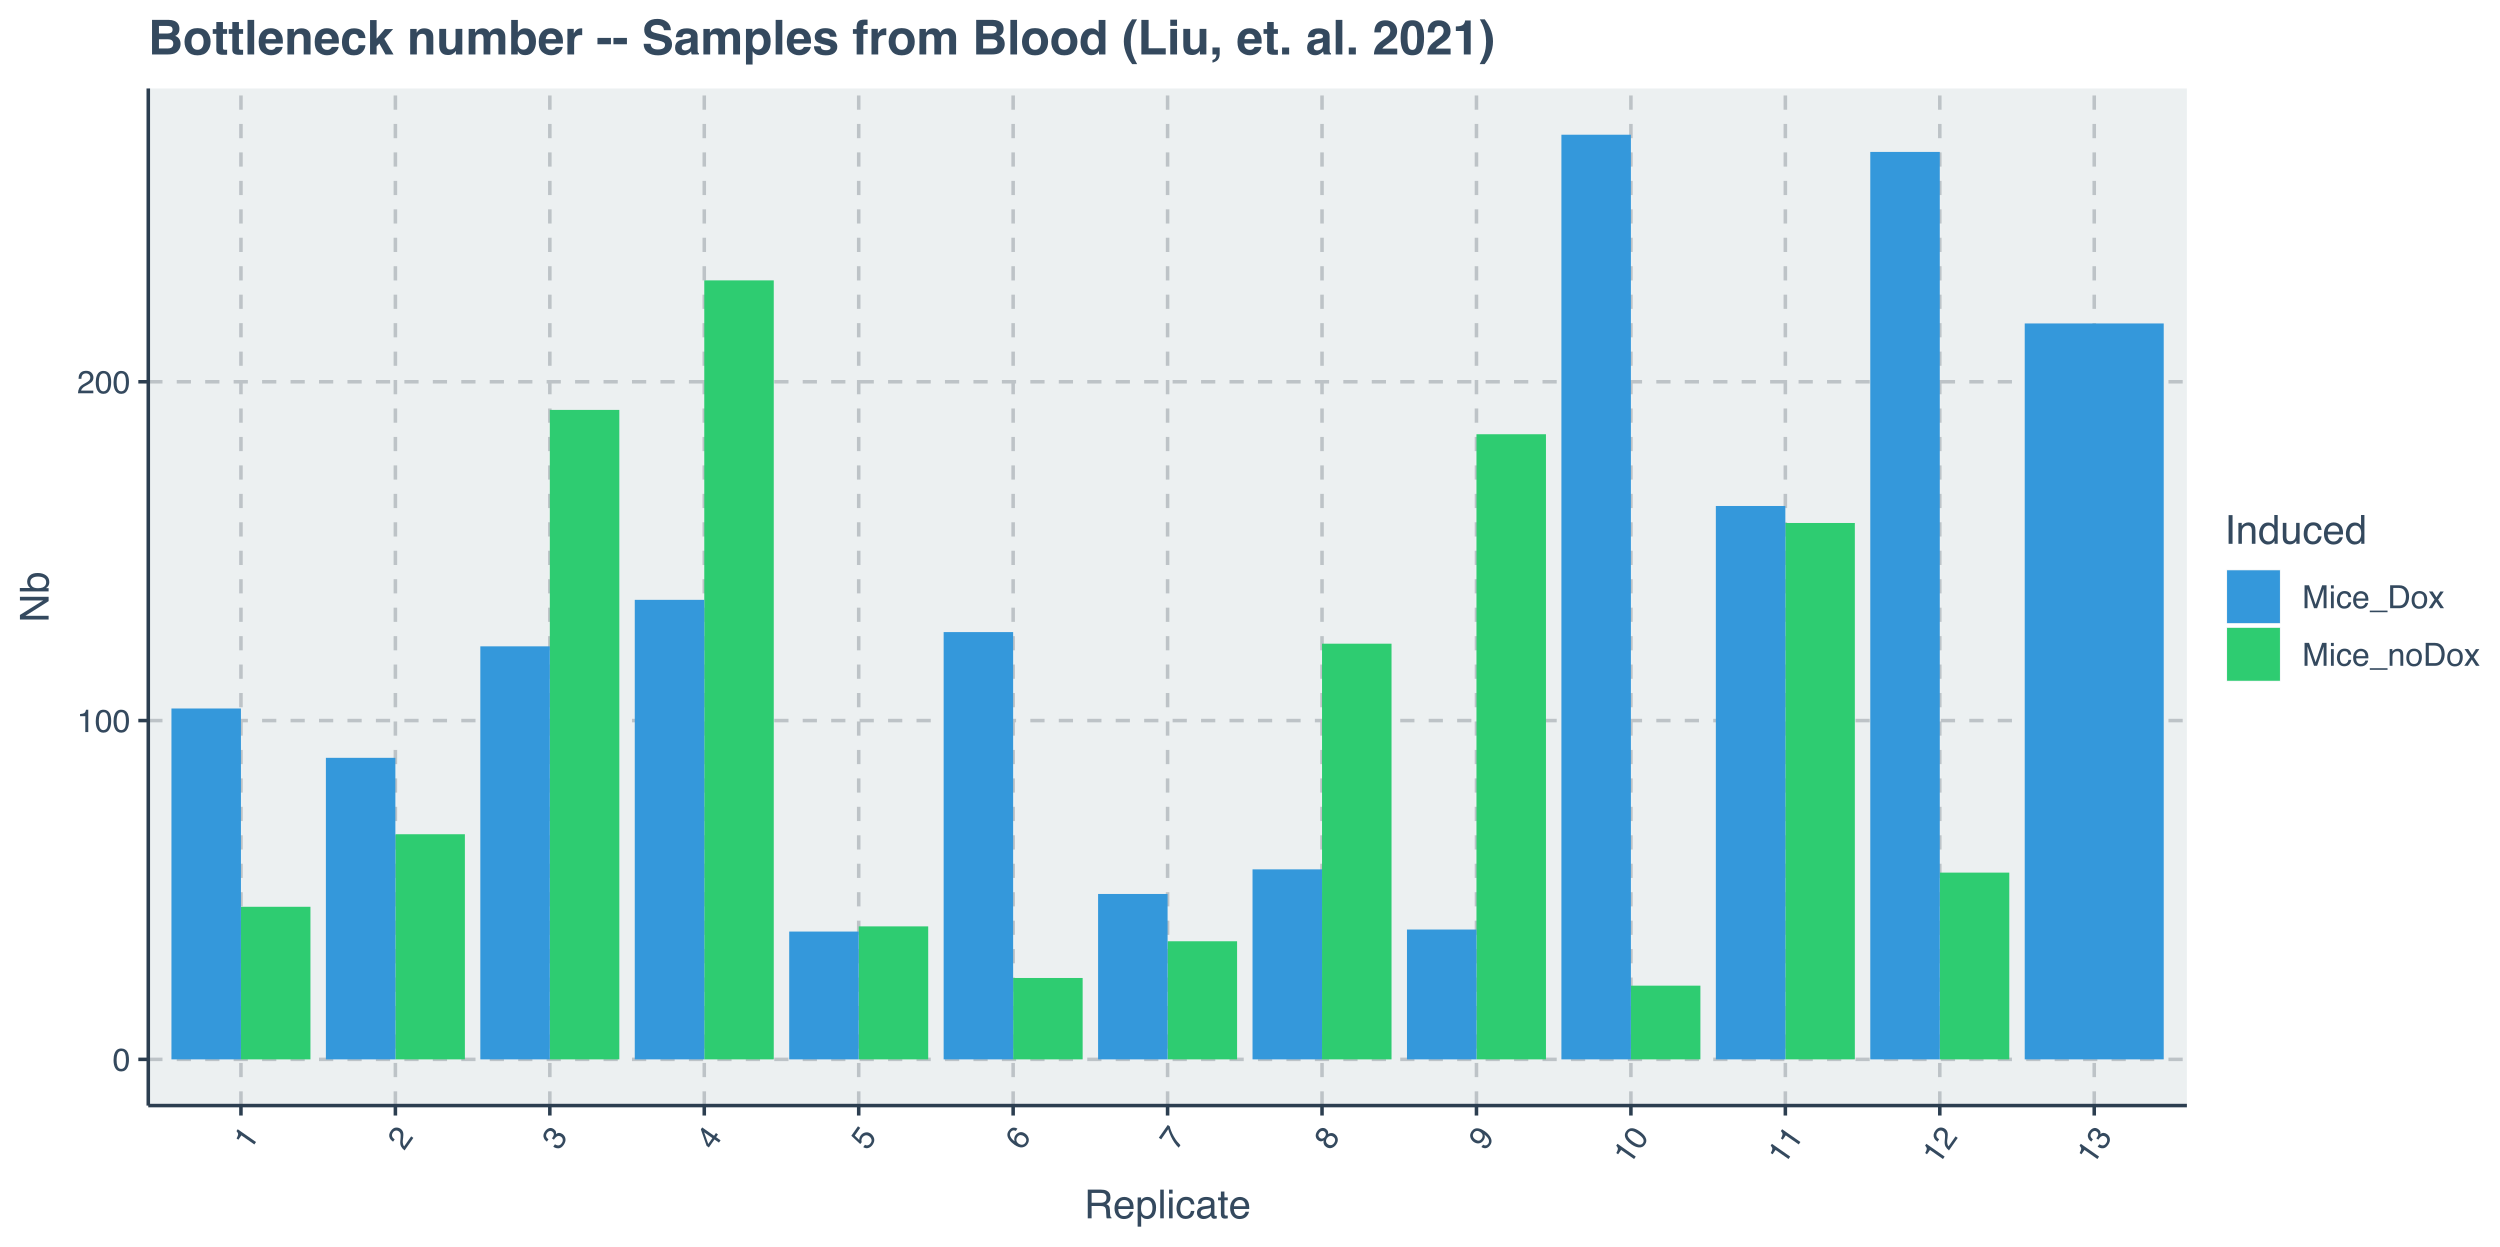 <?xml version="1.0" encoding="UTF-8"?>
<svg xmlns="http://www.w3.org/2000/svg" xmlns:xlink="http://www.w3.org/1999/xlink" width="750pt" height="374pt" viewBox="0 0 750 374" version="1.1">
<defs>
<g>
<symbol overflow="visible" id="glyph0-0">
<path style="stroke:none;" d="M 0.312 0 L 0.312 -6.875 L 5.766 -6.875 L 5.766 0 Z M 4.906 -0.859 L 4.906 -6.016 L 1.172 -6.016 L 1.172 -0.859 Z M 4.906 -0.859 "/>
</symbol>
<symbol overflow="visible" id="glyph0-1">
<path style="stroke:none;" d="M 2.594 -6.703 C 3.457 -6.703 4.086 -6.348 4.484 -5.641 C 4.773 -5.086 4.922 -4.328 4.922 -3.359 C 4.922 -2.453 4.785 -1.695 4.516 -1.094 C 4.129 -0.238 3.488 0.188 2.594 0.188 C 1.781 0.188 1.18 -0.16 0.797 -0.859 C 0.461 -1.453 0.297 -2.238 0.297 -3.219 C 0.297 -3.977 0.395 -4.633 0.594 -5.188 C 0.957 -6.195 1.625 -6.703 2.594 -6.703 Z M 2.578 -0.578 C 3.016 -0.578 3.363 -0.77 3.625 -1.156 C 3.883 -1.551 4.016 -2.273 4.016 -3.328 C 4.016 -4.086 3.922 -4.711 3.734 -5.203 C 3.547 -5.703 3.18 -5.953 2.641 -5.953 C 2.148 -5.953 1.789 -5.719 1.562 -5.25 C 1.332 -4.781 1.219 -4.094 1.219 -3.188 C 1.219 -2.5 1.289 -1.945 1.438 -1.531 C 1.656 -0.895 2.035 -0.578 2.578 -0.578 Z M 2.578 -0.578 "/>
</symbol>
<symbol overflow="visible" id="glyph0-2">
<path style="stroke:none;" d="M 0.922 -4.75 L 0.922 -5.391 C 1.523 -5.453 1.945 -5.551 2.188 -5.688 C 2.426 -5.832 2.609 -6.164 2.734 -6.688 L 3.391 -6.688 L 3.391 0 L 2.5 0 L 2.5 -4.75 Z M 0.922 -4.75 "/>
</symbol>
<symbol overflow="visible" id="glyph0-3">
<path style="stroke:none;" d="M 0.297 0 C 0.328 -0.57 0.445 -1.07 0.656 -1.5 C 0.863 -1.938 1.27 -2.328 1.875 -2.672 L 2.766 -3.188 C 3.172 -3.426 3.457 -3.629 3.625 -3.797 C 3.875 -4.055 4 -4.352 4 -4.688 C 4 -5.07 3.879 -5.379 3.641 -5.609 C 3.41 -5.836 3.102 -5.953 2.719 -5.953 C 2.133 -5.953 1.734 -5.734 1.516 -5.297 C 1.398 -5.066 1.336 -4.742 1.328 -4.328 L 0.469 -4.328 C 0.477 -4.91 0.582 -5.383 0.781 -5.75 C 1.145 -6.406 1.789 -6.734 2.719 -6.734 C 3.488 -6.734 4.051 -6.523 4.406 -6.109 C 4.758 -5.691 4.938 -5.227 4.938 -4.719 C 4.938 -4.188 4.75 -3.727 4.375 -3.344 C 4.156 -3.125 3.758 -2.852 3.188 -2.531 L 2.547 -2.188 C 2.242 -2.02 2.004 -1.859 1.828 -1.703 C 1.516 -1.43 1.316 -1.129 1.234 -0.797 L 4.906 -0.797 L 4.906 0 Z M 0.297 0 "/>
</symbol>
<symbol overflow="visible" id="glyph0-4">
<path style="stroke:none;" d="M 0.703 -6.875 L 2.047 -6.875 L 4.016 -1.062 L 5.984 -6.875 L 7.297 -6.875 L 7.297 0 L 6.422 0 L 6.422 -4.062 C 6.422 -4.195 6.422 -4.426 6.422 -4.75 C 6.43 -5.082 6.438 -5.43 6.438 -5.797 L 4.469 0 L 3.547 0 L 1.578 -5.797 L 1.578 -5.594 C 1.578 -5.426 1.578 -5.172 1.578 -4.828 C 1.586 -4.484 1.594 -4.227 1.594 -4.062 L 1.594 0 L 0.703 0 Z M 0.703 -6.875 "/>
</symbol>
<symbol overflow="visible" id="glyph0-5">
<path style="stroke:none;" d="M 0.625 -5 L 1.469 -5 L 1.469 0 L 0.625 0 Z M 0.625 -6.875 L 1.469 -6.875 L 1.469 -5.922 L 0.625 -5.922 Z M 0.625 -6.875 "/>
</symbol>
<symbol overflow="visible" id="glyph0-6">
<path style="stroke:none;" d="M 2.547 -5.156 C 3.117 -5.156 3.582 -5.02 3.938 -4.75 C 4.289 -4.477 4.504 -4.004 4.578 -3.328 L 3.75 -3.328 C 3.695 -3.641 3.582 -3.895 3.406 -4.094 C 3.227 -4.301 2.941 -4.406 2.547 -4.406 C 2.016 -4.406 1.633 -4.145 1.406 -3.625 C 1.25 -3.281 1.172 -2.859 1.172 -2.359 C 1.172 -1.859 1.273 -1.438 1.484 -1.094 C 1.703 -0.75 2.039 -0.578 2.5 -0.578 C 2.844 -0.578 3.117 -0.68 3.328 -0.891 C 3.535 -1.109 3.676 -1.406 3.75 -1.781 L 4.578 -1.781 C 4.484 -1.113 4.25 -0.625 3.875 -0.312 C 3.5 -0.008 3.02 0.141 2.438 0.141 C 1.781 0.141 1.254 -0.098 0.859 -0.578 C 0.473 -1.055 0.281 -1.656 0.281 -2.375 C 0.281 -3.25 0.492 -3.93 0.922 -4.422 C 1.348 -4.91 1.891 -5.156 2.547 -5.156 Z M 2.422 -5.141 Z M 2.422 -5.141 "/>
</symbol>
<symbol overflow="visible" id="glyph0-7">
<path style="stroke:none;" d="M 2.703 -5.125 C 3.055 -5.125 3.398 -5.039 3.734 -4.875 C 4.078 -4.707 4.332 -4.492 4.5 -4.234 C 4.676 -3.973 4.789 -3.676 4.844 -3.344 C 4.895 -3.113 4.922 -2.742 4.922 -2.234 L 1.234 -2.234 C 1.254 -1.723 1.375 -1.312 1.594 -1 C 1.82 -0.695 2.172 -0.547 2.641 -0.547 C 3.086 -0.547 3.441 -0.691 3.703 -0.984 C 3.848 -1.148 3.953 -1.348 4.016 -1.578 L 4.844 -1.578 C 4.82 -1.391 4.75 -1.18 4.625 -0.953 C 4.508 -0.734 4.375 -0.551 4.219 -0.406 C 3.957 -0.156 3.641 0.016 3.266 0.109 C 3.055 0.148 2.828 0.172 2.578 0.172 C 1.953 0.172 1.422 -0.051 0.984 -0.5 C 0.555 -0.957 0.344 -1.594 0.344 -2.406 C 0.344 -3.219 0.562 -3.875 1 -4.375 C 1.438 -4.875 2.004 -5.125 2.703 -5.125 Z M 4.047 -2.906 C 4.016 -3.27 3.938 -3.562 3.812 -3.781 C 3.582 -4.188 3.195 -4.391 2.656 -4.391 C 2.27 -4.391 1.941 -4.25 1.672 -3.969 C 1.41 -3.695 1.273 -3.344 1.266 -2.906 Z M 2.625 -5.141 Z M 2.625 -5.141 "/>
</symbol>
<symbol overflow="visible" id="glyph0-8">
<path style="stroke:none;" d="M 0 1.203 L 0 0.719 L 5.328 0.719 L 5.328 1.203 Z M 0 1.203 "/>
</symbol>
<symbol overflow="visible" id="glyph0-9">
<path style="stroke:none;" d="M 3.375 -0.797 C 3.688 -0.797 3.945 -0.828 4.156 -0.891 C 4.508 -1.016 4.805 -1.25 5.047 -1.594 C 5.223 -1.875 5.352 -2.234 5.438 -2.672 C 5.488 -2.922 5.516 -3.16 5.516 -3.391 C 5.516 -4.242 5.344 -4.906 5 -5.375 C 4.664 -5.844 4.117 -6.078 3.359 -6.078 L 1.703 -6.078 L 1.703 -0.797 Z M 0.766 -6.875 L 3.562 -6.875 C 4.508 -6.875 5.242 -6.539 5.766 -5.875 C 6.223 -5.27 6.453 -4.492 6.453 -3.547 C 6.453 -2.816 6.316 -2.156 6.047 -1.562 C 5.566 -0.52 4.734 0 3.547 0 L 0.766 0 Z M 0.766 -6.875 "/>
</symbol>
<symbol overflow="visible" id="glyph0-10">
<path style="stroke:none;" d="M 2.609 -0.547 C 3.172 -0.547 3.555 -0.754 3.766 -1.172 C 3.973 -1.598 4.078 -2.07 4.078 -2.594 C 4.078 -3.062 4 -3.441 3.844 -3.734 C 3.602 -4.191 3.195 -4.422 2.625 -4.422 C 2.102 -4.422 1.723 -4.223 1.484 -3.828 C 1.254 -3.441 1.141 -2.969 1.141 -2.406 C 1.141 -1.875 1.254 -1.43 1.484 -1.078 C 1.723 -0.723 2.098 -0.547 2.609 -0.547 Z M 2.641 -5.156 C 3.285 -5.156 3.832 -4.941 4.281 -4.516 C 4.727 -4.086 4.953 -3.453 4.953 -2.609 C 4.953 -1.805 4.754 -1.141 4.359 -0.609 C 3.961 -0.078 3.352 0.188 2.531 0.188 C 1.844 0.188 1.297 -0.047 0.891 -0.516 C 0.484 -0.984 0.281 -1.613 0.281 -2.406 C 0.281 -3.238 0.492 -3.906 0.922 -4.406 C 1.348 -4.906 1.922 -5.156 2.641 -5.156 Z M 2.609 -5.141 Z M 2.609 -5.141 "/>
</symbol>
<symbol overflow="visible" id="glyph0-11">
<path style="stroke:none;" d="M 0.141 -5.016 L 1.234 -5.016 L 2.391 -3.25 L 3.547 -5.016 L 4.578 -5 L 2.891 -2.578 L 4.656 0 L 3.578 0 L 2.328 -1.891 L 1.125 0 L 0.047 0 L 1.812 -2.578 Z M 0.141 -5.016 "/>
</symbol>
<symbol overflow="visible" id="glyph0-12">
<path style="stroke:none;" d="M 0.625 -5.016 L 1.422 -5.016 L 1.422 -4.312 C 1.66 -4.602 1.91 -4.812 2.172 -4.938 C 2.441 -5.062 2.738 -5.125 3.062 -5.125 C 3.77 -5.125 4.25 -4.879 4.5 -4.391 C 4.633 -4.117 4.703 -3.727 4.703 -3.219 L 4.703 0 L 3.844 0 L 3.844 -3.156 C 3.844 -3.469 3.801 -3.719 3.719 -3.906 C 3.562 -4.219 3.289 -4.375 2.906 -4.375 C 2.695 -4.375 2.531 -4.352 2.406 -4.312 C 2.176 -4.238 1.973 -4.098 1.797 -3.891 C 1.66 -3.734 1.57 -3.566 1.531 -3.391 C 1.488 -3.211 1.469 -2.957 1.469 -2.625 L 1.469 0 L 0.625 0 Z M 2.594 -5.141 Z M 2.594 -5.141 "/>
</symbol>
<symbol overflow="visible" id="glyph1-0">
<path style="stroke:none;" d="M 0.172 -0.25 L -5.453 -4.188 L -2.312 -8.656 L 3.312 -4.719 Z M 2.109 -4.516 L -2.109 -7.469 L -4.25 -4.406 L -0.031 -1.453 Z M 2.109 -4.516 "/>
</symbol>
<symbol overflow="visible" id="glyph1-1">
<path style="stroke:none;" d="M -3.359 -3.469 L -3.891 -3.844 C -3.598 -4.375 -3.441 -4.781 -3.422 -5.062 C -3.398 -5.344 -3.566 -5.676 -3.922 -6.062 L -3.547 -6.609 L 1.938 -2.781 L 1.438 -2.047 L -2.453 -4.766 Z M -3.359 -3.469 "/>
</symbol>
<symbol overflow="visible" id="glyph1-2">
<path style="stroke:none;" d="M 0.172 -0.25 C -0.273 -0.602 -0.613 -0.988 -0.844 -1.406 C -1.082 -1.82 -1.172 -2.375 -1.109 -3.062 L -1.016 -4.094 C -0.984 -4.562 -0.988 -4.91 -1.031 -5.141 C -1.102 -5.504 -1.273 -5.781 -1.547 -5.969 C -1.859 -6.188 -2.176 -6.266 -2.5 -6.203 C -2.82 -6.148 -3.094 -5.969 -3.312 -5.656 C -3.645 -5.176 -3.695 -4.711 -3.469 -4.266 C -3.352 -4.047 -3.125 -3.816 -2.781 -3.578 L -3.281 -2.875 C -3.75 -3.207 -4.07 -3.562 -4.25 -3.938 C -4.582 -4.613 -4.484 -5.332 -3.953 -6.094 C -3.516 -6.719 -3.023 -7.055 -2.484 -7.109 C -1.941 -7.16 -1.457 -7.039 -1.031 -6.75 C -0.602 -6.445 -0.332 -6.031 -0.219 -5.5 C -0.164 -5.195 -0.176 -4.719 -0.25 -4.062 L -0.344 -3.344 C -0.375 -3 -0.375 -2.711 -0.344 -2.484 C -0.301 -2.066 -0.172 -1.727 0.047 -1.469 L 2.156 -4.469 L 2.812 -4.016 Z M 0.172 -0.25 "/>
</symbol>
<symbol overflow="visible" id="glyph1-3">
<path style="stroke:none;" d="M 1.578 -1.922 C 1.129 -1.273 0.625 -0.93 0.062 -0.891 C -0.5 -0.848 -1.035 -1.008 -1.547 -1.375 L -1.047 -2.094 C -0.672 -1.875 -0.363 -1.758 -0.125 -1.75 C 0.289 -1.719 0.66 -1.938 0.984 -2.406 C 1.242 -2.77 1.348 -3.133 1.297 -3.5 C 1.254 -3.863 1.082 -4.148 0.781 -4.359 C 0.395 -4.617 0.047 -4.68 -0.266 -4.547 C -0.578 -4.422 -0.879 -4.156 -1.172 -3.75 C -1.203 -3.707 -1.227 -3.66 -1.25 -3.609 C -1.281 -3.566 -1.312 -3.52 -1.344 -3.469 L -1.969 -3.891 C -1.914 -3.961 -1.867 -4.02 -1.828 -4.062 C -1.785 -4.113 -1.742 -4.16 -1.703 -4.203 C -1.523 -4.473 -1.422 -4.719 -1.391 -4.938 C -1.328 -5.32 -1.477 -5.645 -1.844 -5.906 C -2.113 -6.094 -2.391 -6.145 -2.672 -6.062 C -2.961 -5.977 -3.203 -5.805 -3.391 -5.547 C -3.711 -5.086 -3.781 -4.66 -3.594 -4.266 C -3.488 -4.047 -3.285 -3.82 -2.984 -3.594 L -3.469 -2.891 C -3.875 -3.18 -4.16 -3.516 -4.328 -3.891 C -4.641 -4.535 -4.551 -5.211 -4.062 -5.922 C -3.664 -6.473 -3.234 -6.812 -2.766 -6.938 C -2.305 -7.07 -1.844 -6.973 -1.375 -6.641 C -1.031 -6.398 -0.816 -6.125 -0.734 -5.812 C -0.691 -5.602 -0.695 -5.383 -0.75 -5.156 C -0.457 -5.395 -0.141 -5.516 0.203 -5.516 C 0.547 -5.516 0.879 -5.398 1.203 -5.172 C 1.723 -4.805 2.023 -4.332 2.109 -3.75 C 2.203 -3.176 2.023 -2.566 1.578 -1.922 Z M 1.578 -1.922 "/>
</symbol>
<symbol overflow="visible" id="glyph1-4">
<path style="stroke:none;" d="M -0.141 -3.953 L -2.625 -5.703 L -1.375 -2.188 Z M 1.828 -2.609 L 0.484 -3.547 L -1.203 -1.141 L -1.875 -1.625 L -3.609 -6.578 L -3.203 -7.156 L 0.359 -4.656 L 0.922 -5.469 L 1.531 -5.047 L 0.969 -4.234 L 2.312 -3.297 Z M 1.828 -2.609 "/>
</symbol>
<symbol overflow="visible" id="glyph1-5">
<path style="stroke:none;" d="M -0.703 -1.953 C -0.297 -1.711 0.094 -1.703 0.469 -1.922 C 0.664 -2.035 0.836 -2.203 0.984 -2.422 C 1.273 -2.828 1.359 -3.219 1.234 -3.594 C 1.109 -3.977 0.883 -4.281 0.562 -4.5 C 0.188 -4.77 -0.188 -4.859 -0.562 -4.766 C -0.938 -4.672 -1.238 -4.461 -1.469 -4.141 C -1.633 -3.898 -1.727 -3.664 -1.75 -3.438 C -1.781 -3.207 -1.754 -2.973 -1.672 -2.734 L -2.125 -2.172 L -4.797 -4.656 L -2.797 -7.5 L -2.125 -7.031 L -3.75 -4.703 L -2.406 -3.406 C -2.414 -3.594 -2.406 -3.766 -2.375 -3.922 C -2.312 -4.18 -2.188 -4.445 -2 -4.719 C -1.645 -5.219 -1.18 -5.523 -0.609 -5.641 C -0.035 -5.766 0.5 -5.656 1 -5.312 C 1.52 -4.945 1.863 -4.469 2.031 -3.875 C 2.207 -3.281 2.051 -2.629 1.562 -1.922 C 1.238 -1.473 0.832 -1.164 0.344 -1 C -0.145 -0.832 -0.664 -0.91 -1.219 -1.234 Z M -0.703 -1.953 "/>
</symbol>
<symbol overflow="visible" id="glyph1-6">
<path style="stroke:none;" d="M -3.906 -6.156 C -3.469 -6.77 -3.004 -7.082 -2.516 -7.094 C -2.035 -7.113 -1.629 -7.008 -1.297 -6.781 L -1.781 -6.109 C -2.02 -6.211 -2.227 -6.27 -2.406 -6.281 C -2.77 -6.258 -3.07 -6.078 -3.312 -5.734 C -3.582 -5.359 -3.613 -4.93 -3.406 -4.453 C -3.207 -3.973 -2.785 -3.488 -2.141 -3 C -2.254 -3.312 -2.285 -3.633 -2.234 -3.969 C -2.18 -4.258 -2.062 -4.539 -1.875 -4.812 C -1.551 -5.27 -1.125 -5.566 -0.594 -5.703 C -0.062 -5.836 0.492 -5.703 1.078 -5.297 C 1.578 -4.941 1.906 -4.469 2.062 -3.875 C 2.219 -3.281 2.086 -2.688 1.672 -2.094 C 1.316 -1.582 0.812 -1.273 0.156 -1.172 C -0.5 -1.066 -1.289 -1.336 -2.219 -1.984 C -2.895 -2.461 -3.406 -2.953 -3.75 -3.453 C -4.445 -4.41 -4.5 -5.312 -3.906 -6.156 Z M 1.109 -2.578 C 1.359 -2.941 1.426 -3.301 1.312 -3.656 C 1.195 -4.008 0.973 -4.301 0.641 -4.531 C 0.359 -4.727 0.035 -4.836 -0.328 -4.859 C -0.703 -4.879 -1.039 -4.676 -1.344 -4.25 C -1.551 -3.945 -1.633 -3.613 -1.594 -3.25 C -1.551 -2.883 -1.332 -2.562 -0.938 -2.281 C -0.582 -2.039 -0.219 -1.938 0.156 -1.969 C 0.531 -2.008 0.848 -2.211 1.109 -2.578 Z M 1.109 -2.578 "/>
</symbol>
<symbol overflow="visible" id="glyph1-7">
<path style="stroke:none;" d="M -2.531 -7.891 L -1.922 -7.469 C -1.879 -7.176 -1.742 -6.734 -1.516 -6.141 C -1.297 -5.547 -1.02 -4.969 -0.688 -4.406 C -0.363 -3.844 -0.051 -3.367 0.25 -2.984 C 0.457 -2.734 0.801 -2.348 1.281 -1.828 L 0.75 -1.078 C -0.176 -1.984 -0.953 -3.102 -1.578 -4.438 C -1.941 -5.195 -2.207 -5.926 -2.375 -6.625 L -4.5 -3.578 L -5.203 -4.062 Z M -2.531 -7.891 "/>
</symbol>
<symbol overflow="visible" id="glyph1-8">
<path style="stroke:none;" d="M -1.688 -4.375 C -1.477 -4.676 -1.398 -4.973 -1.453 -5.266 C -1.504 -5.555 -1.648 -5.785 -1.891 -5.953 C -2.086 -6.098 -2.328 -6.145 -2.609 -6.094 C -2.898 -6.051 -3.16 -5.863 -3.391 -5.531 C -3.629 -5.195 -3.711 -4.895 -3.641 -4.625 C -3.578 -4.363 -3.43 -4.148 -3.203 -3.984 C -2.953 -3.805 -2.68 -3.758 -2.391 -3.844 C -2.109 -3.926 -1.875 -4.102 -1.688 -4.375 Z M 1.062 -2.5 C 1.281 -2.82 1.375 -3.148 1.344 -3.484 C 1.32 -3.816 1.133 -4.109 0.781 -4.359 C 0.438 -4.598 0.098 -4.672 -0.234 -4.578 C -0.566 -4.492 -0.852 -4.281 -1.094 -3.938 C -1.32 -3.613 -1.414 -3.281 -1.375 -2.938 C -1.332 -2.602 -1.145 -2.316 -0.812 -2.078 C -0.531 -1.879 -0.219 -1.801 0.125 -1.844 C 0.469 -1.895 0.781 -2.113 1.062 -2.5 Z M -2.094 -3.25 C -2.301 -3.113 -2.504 -3.031 -2.703 -3 C -3.035 -2.945 -3.367 -3.035 -3.703 -3.266 C -4.117 -3.555 -4.367 -3.945 -4.453 -4.438 C -4.535 -4.938 -4.391 -5.461 -4.016 -6.016 C -3.641 -6.535 -3.207 -6.848 -2.719 -6.953 C -2.227 -7.055 -1.801 -6.984 -1.438 -6.734 C -1.094 -6.492 -0.875 -6.207 -0.781 -5.875 C -0.727 -5.695 -0.719 -5.461 -0.75 -5.172 C -0.488 -5.328 -0.242 -5.422 -0.016 -5.453 C 0.422 -5.523 0.844 -5.422 1.25 -5.141 C 1.727 -4.797 2.02 -4.344 2.125 -3.781 C 2.238 -3.227 2.086 -2.648 1.672 -2.047 C 1.297 -1.516 0.832 -1.164 0.281 -1 C -0.27 -0.832 -0.82 -0.941 -1.375 -1.328 C -1.695 -1.555 -1.914 -1.832 -2.031 -2.156 C -2.156 -2.488 -2.176 -2.852 -2.094 -3.25 Z M -2.094 -3.25 "/>
</symbol>
<symbol overflow="visible" id="glyph1-9">
<path style="stroke:none;" d="M -0.594 -1.984 C -0.195 -1.734 0.172 -1.691 0.516 -1.859 C 0.68 -1.953 0.828 -2.082 0.953 -2.25 C 1.18 -2.582 1.238 -2.961 1.125 -3.391 C 1.02 -3.816 0.578 -4.367 -0.203 -5.047 C -0.066 -4.734 -0.031 -4.426 -0.094 -4.125 C -0.156 -3.832 -0.281 -3.555 -0.469 -3.297 C -0.832 -2.766 -1.285 -2.457 -1.828 -2.375 C -2.367 -2.301 -2.898 -2.445 -3.422 -2.812 C -3.91 -3.164 -4.238 -3.625 -4.406 -4.188 C -4.582 -4.758 -4.461 -5.348 -4.047 -5.953 C -3.484 -6.754 -2.738 -7.047 -1.812 -6.828 C -1.289 -6.723 -0.734 -6.461 -0.141 -6.047 C 0.535 -5.578 1.062 -5.055 1.438 -4.484 C 2.07 -3.547 2.109 -2.676 1.547 -1.875 C 1.172 -1.332 0.742 -1.02 0.266 -0.938 C -0.211 -0.863 -0.664 -0.977 -1.094 -1.281 Z M -1 -3.812 C -0.801 -4.082 -0.711 -4.395 -0.734 -4.75 C -0.754 -5.102 -0.988 -5.441 -1.438 -5.766 C -1.844 -6.047 -2.219 -6.156 -2.562 -6.094 C -2.906 -6.031 -3.188 -5.836 -3.406 -5.516 C -3.645 -5.18 -3.719 -4.832 -3.625 -4.469 C -3.539 -4.113 -3.305 -3.801 -2.922 -3.531 C -2.555 -3.281 -2.207 -3.164 -1.875 -3.188 C -1.551 -3.219 -1.258 -3.426 -1 -3.812 Z M -1 -3.812 "/>
</symbol>
<symbol overflow="visible" id="glyph1-10">
<path style="stroke:none;" d="M -4 -5.969 C -3.5 -6.676 -2.848 -6.988 -2.047 -6.906 C -1.422 -6.832 -0.711 -6.516 0.078 -5.953 C 0.816 -5.43 1.359 -4.891 1.703 -4.328 C 2.18 -3.516 2.16 -2.742 1.641 -2.016 C 1.172 -1.348 0.539 -1.062 -0.25 -1.156 C -0.926 -1.219 -1.664 -1.531 -2.469 -2.094 C -3.094 -2.531 -3.57 -2.984 -3.906 -3.453 C -4.52 -4.336 -4.551 -5.176 -4 -5.969 Z M 1.016 -2.438 C 1.266 -2.801 1.301 -3.203 1.125 -3.641 C 0.945 -4.078 0.43 -4.598 -0.422 -5.203 C -1.047 -5.641 -1.613 -5.922 -2.125 -6.047 C -2.633 -6.18 -3.047 -6.023 -3.359 -5.578 C -3.641 -5.18 -3.648 -4.754 -3.391 -4.297 C -3.141 -3.836 -2.645 -3.348 -1.906 -2.828 C -1.344 -2.43 -0.848 -2.172 -0.422 -2.047 C 0.223 -1.867 0.703 -2 1.016 -2.438 Z M 1.016 -2.438 "/>
</symbol>
<symbol overflow="visible" id="glyph2-0">
<path style="stroke:none;" d="M 0.391 0 L 0.391 -8.609 L 7.219 -8.609 L 7.219 0 Z M 6.141 -1.078 L 6.141 -7.531 L 1.469 -7.531 L 1.469 -1.078 Z M 6.141 -1.078 "/>
</symbol>
<symbol overflow="visible" id="glyph2-1">
<path style="stroke:none;" d="M 4.922 -4.672 C 5.461 -4.672 5.891 -4.781 6.203 -5 C 6.523 -5.219 6.688 -5.609 6.688 -6.172 C 6.688 -6.785 6.469 -7.207 6.031 -7.438 C 5.789 -7.551 5.469 -7.609 5.062 -7.609 L 2.219 -7.609 L 2.219 -4.672 Z M 1.062 -8.609 L 5.047 -8.609 C 5.703 -8.609 6.238 -8.516 6.656 -8.328 C 7.469 -7.953 7.875 -7.27 7.875 -6.281 C 7.875 -5.77 7.766 -5.348 7.547 -5.016 C 7.336 -4.691 7.039 -4.43 6.656 -4.234 C 7 -4.098 7.254 -3.914 7.422 -3.688 C 7.586 -3.469 7.68 -3.109 7.703 -2.609 L 7.75 -1.453 C 7.758 -1.129 7.785 -0.883 7.828 -0.719 C 7.898 -0.445 8.023 -0.27 8.203 -0.188 L 8.203 0 L 6.781 0 C 6.738 -0.07 6.703 -0.164 6.672 -0.281 C 6.648 -0.406 6.633 -0.633 6.625 -0.969 L 6.547 -2.406 C 6.523 -2.969 6.316 -3.344 5.922 -3.531 C 5.703 -3.633 5.352 -3.688 4.875 -3.688 L 2.219 -3.688 L 2.219 0 L 1.062 0 Z M 1.062 -8.609 "/>
</symbol>
<symbol overflow="visible" id="glyph2-2">
<path style="stroke:none;" d="M 3.391 -6.422 C 3.836 -6.422 4.27 -6.316 4.688 -6.109 C 5.102 -5.898 5.422 -5.629 5.641 -5.297 C 5.848 -4.973 5.988 -4.602 6.062 -4.188 C 6.125 -3.895 6.156 -3.43 6.156 -2.797 L 1.547 -2.797 C 1.566 -2.16 1.719 -1.648 2 -1.266 C 2.281 -0.879 2.719 -0.688 3.312 -0.688 C 3.863 -0.688 4.301 -0.867 4.625 -1.234 C 4.812 -1.441 4.945 -1.688 5.031 -1.969 L 6.062 -1.969 C 6.039 -1.738 5.953 -1.484 5.797 -1.203 C 5.641 -0.922 5.469 -0.688 5.281 -0.5 C 4.957 -0.188 4.555 0.02 4.078 0.125 C 3.828 0.188 3.539 0.219 3.219 0.219 C 2.438 0.219 1.773 -0.062 1.234 -0.625 C 0.691 -1.195 0.422 -1.992 0.422 -3.016 C 0.422 -4.023 0.691 -4.844 1.234 -5.469 C 1.785 -6.102 2.504 -6.422 3.391 -6.422 Z M 5.062 -3.641 C 5.02 -4.098 4.922 -4.461 4.766 -4.734 C 4.484 -5.242 4.004 -5.5 3.328 -5.5 C 2.836 -5.5 2.426 -5.32 2.094 -4.969 C 1.77 -4.625 1.598 -4.18 1.578 -3.641 Z M 3.281 -6.422 Z M 3.281 -6.422 "/>
</symbol>
<symbol overflow="visible" id="glyph2-3">
<path style="stroke:none;" d="M 3.422 -0.703 C 3.91 -0.703 4.316 -0.91 4.641 -1.328 C 4.973 -1.742 5.141 -2.359 5.141 -3.172 C 5.141 -3.672 5.066 -4.102 4.922 -4.469 C 4.648 -5.156 4.148 -5.5 3.422 -5.5 C 2.691 -5.5 2.191 -5.133 1.922 -4.406 C 1.773 -4.02 1.703 -3.523 1.703 -2.922 C 1.703 -2.43 1.773 -2.02 1.922 -1.688 C 2.191 -1.031 2.691 -0.703 3.422 -0.703 Z M 0.688 -6.25 L 1.719 -6.25 L 1.719 -5.422 C 1.926 -5.703 2.156 -5.922 2.406 -6.078 C 2.758 -6.305 3.176 -6.422 3.656 -6.422 C 4.375 -6.422 4.977 -6.148 5.469 -5.609 C 5.969 -5.066 6.219 -4.289 6.219 -3.281 C 6.219 -1.906 5.859 -0.926 5.141 -0.344 C 4.691 0.031 4.164 0.219 3.562 0.219 C 3.094 0.219 2.695 0.113 2.375 -0.094 C 2.188 -0.219 1.977 -0.422 1.75 -0.703 L 1.75 2.5 L 0.688 2.5 Z M 0.688 -6.25 "/>
</symbol>
<symbol overflow="visible" id="glyph2-4">
<path style="stroke:none;" d="M 0.797 -8.609 L 1.859 -8.609 L 1.859 0 L 0.797 0 Z M 0.797 -8.609 "/>
</symbol>
<symbol overflow="visible" id="glyph2-5">
<path style="stroke:none;" d="M 0.781 -6.25 L 1.844 -6.25 L 1.844 0 L 0.781 0 Z M 0.781 -8.609 L 1.844 -8.609 L 1.844 -7.406 L 0.781 -7.406 Z M 0.781 -8.609 "/>
</symbol>
<symbol overflow="visible" id="glyph2-6">
<path style="stroke:none;" d="M 3.188 -6.453 C 3.895 -6.453 4.469 -6.281 4.906 -5.938 C 5.352 -5.594 5.625 -5.004 5.719 -4.172 L 4.688 -4.172 C 4.625 -4.555 4.484 -4.875 4.266 -5.125 C 4.047 -5.383 3.688 -5.516 3.188 -5.516 C 2.52 -5.516 2.039 -5.188 1.75 -4.531 C 1.562 -4.102 1.469 -3.578 1.469 -2.953 C 1.469 -2.328 1.598 -1.797 1.859 -1.359 C 2.129 -0.93 2.551 -0.719 3.125 -0.719 C 3.562 -0.719 3.906 -0.852 4.156 -1.125 C 4.414 -1.395 4.594 -1.758 4.688 -2.219 L 5.719 -2.219 C 5.602 -1.383 5.312 -0.773 4.844 -0.391 C 4.375 -0.004 3.773 0.188 3.047 0.188 C 2.223 0.188 1.566 -0.113 1.078 -0.719 C 0.586 -1.32 0.344 -2.07 0.344 -2.969 C 0.344 -4.07 0.609 -4.926 1.141 -5.531 C 1.68 -6.145 2.363 -6.453 3.188 -6.453 Z M 3.031 -6.422 Z M 3.031 -6.422 "/>
</symbol>
<symbol overflow="visible" id="glyph2-7">
<path style="stroke:none;" d="M 1.578 -1.672 C 1.578 -1.367 1.688 -1.129 1.906 -0.953 C 2.133 -0.773 2.398 -0.688 2.703 -0.688 C 3.078 -0.688 3.438 -0.77 3.781 -0.938 C 4.375 -1.227 4.672 -1.695 4.672 -2.344 L 4.672 -3.188 C 4.535 -3.113 4.363 -3.047 4.156 -2.984 C 3.957 -2.93 3.758 -2.895 3.562 -2.875 L 2.938 -2.797 C 2.551 -2.742 2.258 -2.66 2.062 -2.547 C 1.738 -2.367 1.578 -2.078 1.578 -1.672 Z M 4.141 -3.797 C 4.379 -3.828 4.539 -3.93 4.625 -4.109 C 4.664 -4.203 4.688 -4.336 4.688 -4.516 C 4.688 -4.867 4.555 -5.125 4.297 -5.281 C 4.047 -5.445 3.688 -5.531 3.219 -5.531 C 2.664 -5.531 2.273 -5.383 2.047 -5.094 C 1.91 -4.926 1.82 -4.68 1.781 -4.359 L 0.797 -4.359 C 0.816 -5.129 1.066 -5.664 1.547 -5.969 C 2.035 -6.27 2.598 -6.422 3.234 -6.422 C 3.973 -6.422 4.57 -6.281 5.031 -6 C 5.488 -5.719 5.719 -5.281 5.719 -4.688 L 5.719 -1.078 C 5.719 -0.973 5.738 -0.883 5.781 -0.812 C 5.832 -0.75 5.93 -0.719 6.078 -0.719 C 6.117 -0.719 6.164 -0.719 6.219 -0.719 C 6.281 -0.727 6.348 -0.738 6.422 -0.75 L 6.422 0.031 C 6.254 0.07 6.125 0.098 6.031 0.109 C 5.945 0.129 5.832 0.141 5.688 0.141 C 5.32 0.141 5.062 0.008 4.906 -0.25 C 4.812 -0.383 4.75 -0.578 4.719 -0.828 C 4.5 -0.547 4.188 -0.301 3.781 -0.094 C 3.383 0.113 2.945 0.219 2.469 0.219 C 1.883 0.219 1.406 0.039 1.031 -0.312 C 0.664 -0.664 0.484 -1.109 0.484 -1.641 C 0.484 -2.223 0.664 -2.676 1.031 -3 C 1.395 -3.32 1.867 -3.52 2.453 -3.594 Z M 3.266 -6.422 Z M 3.266 -6.422 "/>
</symbol>
<symbol overflow="visible" id="glyph2-8">
<path style="stroke:none;" d="M 0.984 -8.031 L 2.047 -8.031 L 2.047 -6.281 L 3.047 -6.281 L 3.047 -5.422 L 2.047 -5.422 L 2.047 -1.312 C 2.047 -1.094 2.125 -0.945 2.281 -0.875 C 2.352 -0.832 2.488 -0.812 2.688 -0.812 C 2.738 -0.812 2.789 -0.812 2.844 -0.812 C 2.906 -0.82 2.973 -0.828 3.047 -0.828 L 3.047 0 C 2.93 0.031 2.805 0.051 2.672 0.062 C 2.547 0.082 2.406 0.094 2.25 0.094 C 1.758 0.094 1.426 -0.031 1.25 -0.281 C 1.07 -0.531 0.984 -0.859 0.984 -1.266 L 0.984 -5.422 L 0.141 -5.422 L 0.141 -6.281 L 0.984 -6.281 Z M 0.984 -8.031 "/>
</symbol>
<symbol overflow="visible" id="glyph2-9">
<path style="stroke:none;" d="M 1.172 -8.609 L 2.359 -8.609 L 2.359 0 L 1.172 0 Z M 1.172 -8.609 "/>
</symbol>
<symbol overflow="visible" id="glyph2-10">
<path style="stroke:none;" d="M 0.781 -6.281 L 1.781 -6.281 L 1.781 -5.391 C 2.07 -5.754 2.383 -6.016 2.719 -6.172 C 3.051 -6.336 3.422 -6.422 3.828 -6.422 C 4.711 -6.422 5.312 -6.109 5.625 -5.484 C 5.801 -5.141 5.891 -4.656 5.891 -4.031 L 5.891 0 L 4.812 0 L 4.812 -3.953 C 4.812 -4.336 4.754 -4.645 4.641 -4.875 C 4.453 -5.27 4.113 -5.469 3.625 -5.469 C 3.375 -5.469 3.172 -5.441 3.016 -5.391 C 2.723 -5.305 2.469 -5.133 2.25 -4.875 C 2.07 -4.664 1.957 -4.453 1.906 -4.234 C 1.852 -4.016 1.828 -3.695 1.828 -3.281 L 1.828 0 L 0.781 0 Z M 3.25 -6.422 Z M 3.25 -6.422 "/>
</symbol>
<symbol overflow="visible" id="glyph2-11">
<path style="stroke:none;" d="M 1.438 -3.062 C 1.438 -2.395 1.578 -1.832 1.859 -1.375 C 2.148 -0.926 2.609 -0.703 3.234 -0.703 C 3.723 -0.703 4.125 -0.91 4.438 -1.328 C 4.758 -1.742 4.922 -2.348 4.922 -3.141 C 4.922 -3.93 4.754 -4.516 4.422 -4.891 C 4.098 -5.273 3.703 -5.469 3.234 -5.469 C 2.703 -5.469 2.27 -5.266 1.938 -4.859 C 1.602 -4.453 1.438 -3.852 1.438 -3.062 Z M 3.031 -6.391 C 3.508 -6.391 3.91 -6.285 4.234 -6.078 C 4.422 -5.961 4.633 -5.758 4.875 -5.469 L 4.875 -8.641 L 5.891 -8.641 L 5.891 0 L 4.938 0 L 4.938 -0.875 C 4.695 -0.488 4.406 -0.207 4.062 -0.031 C 3.727 0.133 3.344 0.219 2.906 0.219 C 2.207 0.219 1.602 -0.07 1.094 -0.656 C 0.582 -1.25 0.328 -2.031 0.328 -3 C 0.328 -3.914 0.562 -4.707 1.031 -5.375 C 1.5 -6.051 2.164 -6.391 3.031 -6.391 Z M 3.031 -6.391 "/>
</symbol>
<symbol overflow="visible" id="glyph2-12">
<path style="stroke:none;" d="M 1.828 -6.281 L 1.828 -2.109 C 1.828 -1.785 1.879 -1.523 1.984 -1.328 C 2.172 -0.953 2.52 -0.766 3.031 -0.766 C 3.758 -0.766 4.258 -1.094 4.531 -1.75 C 4.676 -2.102 4.75 -2.582 4.75 -3.188 L 4.75 -6.281 L 5.797 -6.281 L 5.797 0 L 4.812 0 L 4.812 -0.922 C 4.676 -0.68 4.508 -0.484 4.312 -0.328 C 3.906 0.004 3.414 0.172 2.844 0.172 C 1.945 0.172 1.336 -0.129 1.016 -0.734 C 0.836 -1.047 0.75 -1.473 0.75 -2.016 L 0.75 -6.281 Z M 3.281 -6.422 Z M 3.281 -6.422 "/>
</symbol>
<symbol overflow="visible" id="glyph3-0">
<path style="stroke:none;" d="M 0 -0.391 L -8.609 -0.391 L -8.609 -7.219 L 0 -7.219 Z M -1.078 -6.141 L -7.531 -6.141 L -7.531 -1.469 L -1.078 -1.469 Z M -1.078 -6.141 "/>
</symbol>
<symbol overflow="visible" id="glyph3-1">
<path style="stroke:none;" d="M -8.609 -0.922 L -8.609 -2.297 L -1.641 -6.641 L -8.609 -6.641 L -8.609 -7.75 L 0 -7.75 L 0 -6.438 L -6.969 -2.031 L 0 -2.031 L 0 -0.922 Z M -8.609 -4.25 Z M -8.609 -4.25 "/>
</symbol>
<symbol overflow="visible" id="glyph3-2">
<path style="stroke:none;" d="M -8.641 -0.688 L -8.641 -1.719 L -5.516 -1.719 C -5.816 -1.945 -6.047 -2.223 -6.203 -2.547 C -6.359 -2.867 -6.438 -3.219 -6.438 -3.594 C -6.438 -4.375 -6.164 -5.004 -5.625 -5.484 C -5.094 -5.973 -4.305 -6.219 -3.266 -6.219 C -2.266 -6.219 -1.438 -5.977 -0.781 -5.5 C -0.125 -5.02 0.203 -4.352 0.203 -3.5 C 0.203 -3.02 0.086 -2.617 -0.141 -2.297 C -0.285 -2.098 -0.504 -1.891 -0.797 -1.672 L 0 -1.672 L 0 -0.688 Z M -0.734 -3.438 C -0.734 -4.008 -0.957 -4.438 -1.406 -4.719 C -1.863 -5 -2.461 -5.141 -3.203 -5.141 C -3.867 -5.141 -4.414 -5 -4.844 -4.719 C -5.281 -4.438 -5.5 -4.02 -5.5 -3.469 C -5.5 -2.988 -5.32 -2.566 -4.969 -2.203 C -4.613 -1.836 -4.023 -1.656 -3.203 -1.656 C -2.617 -1.656 -2.141 -1.727 -1.766 -1.875 C -1.078 -2.156 -0.734 -2.676 -0.734 -3.438 Z M -0.734 -3.438 "/>
</symbol>
<symbol overflow="visible" id="glyph4-0">
<path style="stroke:none;" d="M 1.078 -10.375 L 9.438 -10.375 L 9.438 0 L 1.078 0 Z M 8.141 -1.297 L 8.141 -9.078 L 2.375 -9.078 L 2.375 -1.297 Z M 8.141 -1.297 "/>
</symbol>
<symbol overflow="visible" id="glyph4-1">
<path style="stroke:none;" d="M 5.828 0 L 1.125 0 L 1.125 -10.375 L 6.172 -10.375 C 7.441 -10.352 8.344 -9.984 8.875 -9.266 C 9.188 -8.828 9.344 -8.301 9.344 -7.688 C 9.344 -7.051 9.188 -6.539 8.875 -6.156 C 8.695 -5.938 8.43 -5.738 8.078 -5.562 C 8.609 -5.375 9.008 -5.07 9.281 -4.656 C 9.551 -4.238 9.688 -3.727 9.688 -3.125 C 9.688 -2.508 9.531 -1.961 9.219 -1.484 C 9.02 -1.148 8.773 -0.875 8.484 -0.656 C 8.148 -0.406 7.754 -0.234 7.297 -0.141 C 6.848 -0.047 6.359 0 5.828 0 Z M 5.781 -4.562 L 3.203 -4.562 L 3.203 -1.797 L 5.75 -1.797 C 6.195 -1.797 6.551 -1.859 6.812 -1.984 C 7.27 -2.211 7.5 -2.645 7.5 -3.281 C 7.5 -3.82 7.273 -4.191 6.828 -4.391 C 6.578 -4.504 6.227 -4.562 5.781 -4.562 Z M 6.859 -6.547 C 7.141 -6.711 7.281 -7.016 7.281 -7.453 C 7.281 -7.93 7.094 -8.25 6.719 -8.406 C 6.395 -8.508 5.984 -8.562 5.484 -8.562 L 3.203 -8.562 L 3.203 -6.281 L 5.75 -6.281 C 6.195 -6.281 6.566 -6.367 6.859 -6.547 Z M 6.859 -6.547 "/>
</symbol>
<symbol overflow="visible" id="glyph4-2">
<path style="stroke:none;" d="M 7.328 -6.703 C 7.973 -5.891 8.297 -4.926 8.297 -3.812 C 8.297 -2.688 7.973 -1.723 7.328 -0.922 C 6.68 -0.129 5.695 0.266 4.375 0.266 C 3.062 0.266 2.082 -0.129 1.438 -0.922 C 0.789 -1.723 0.469 -2.688 0.469 -3.812 C 0.469 -4.926 0.789 -5.883 1.438 -6.688 C 2.082 -7.5 3.062 -7.906 4.375 -7.906 C 5.695 -7.906 6.68 -7.504 7.328 -6.703 Z M 4.375 -6.219 C 3.789 -6.219 3.336 -6.008 3.016 -5.594 C 2.703 -5.176 2.547 -4.582 2.547 -3.812 C 2.547 -3.051 2.703 -2.457 3.016 -2.031 C 3.336 -1.613 3.789 -1.406 4.375 -1.406 C 4.957 -1.406 5.406 -1.613 5.719 -2.031 C 6.039 -2.457 6.203 -3.051 6.203 -3.812 C 6.203 -4.582 6.039 -5.176 5.719 -5.594 C 5.406 -6.008 4.957 -6.219 4.375 -6.219 Z M 4.375 -6.219 "/>
</symbol>
<symbol overflow="visible" id="glyph4-3">
<path style="stroke:none;" d="M 4.453 -1.422 L 4.453 0.078 L 3.5 0.109 C 2.551 0.141 1.898 -0.023 1.547 -0.391 C 1.328 -0.617 1.219 -0.973 1.219 -1.453 L 1.219 -6.172 L 0.141 -6.172 L 0.141 -7.594 L 1.219 -7.594 L 1.219 -9.734 L 3.203 -9.734 L 3.203 -7.594 L 4.453 -7.594 L 4.453 -6.172 L 3.203 -6.172 L 3.203 -2.125 C 3.203 -1.801 3.238 -1.598 3.312 -1.516 C 3.395 -1.441 3.641 -1.406 4.047 -1.406 C 4.109 -1.406 4.172 -1.406 4.234 -1.406 C 4.305 -1.414 4.379 -1.422 4.453 -1.422 Z M 4.453 -1.422 "/>
</symbol>
<symbol overflow="visible" id="glyph4-4">
<path style="stroke:none;" d="M 0.984 -10.375 L 2.984 -10.375 L 2.984 0 L 0.984 0 Z M 0.984 -10.375 "/>
</symbol>
<symbol overflow="visible" id="glyph4-5">
<path style="stroke:none;" d="M 7.5 -2.25 C 7.445 -1.789 7.207 -1.328 6.781 -0.859 C 6.125 -0.117 5.207 0.25 4.031 0.25 C 3.051 0.25 2.188 -0.062 1.438 -0.688 C 0.695 -1.312 0.328 -2.332 0.328 -3.75 C 0.328 -5.082 0.66 -6.102 1.328 -6.812 C 2.004 -7.52 2.879 -7.875 3.953 -7.875 C 4.598 -7.875 5.176 -7.754 5.688 -7.516 C 6.195 -7.273 6.617 -6.895 6.953 -6.375 C 7.254 -5.926 7.445 -5.398 7.531 -4.797 C 7.582 -4.441 7.602 -3.938 7.594 -3.281 L 2.344 -3.281 C 2.375 -2.508 2.617 -1.969 3.078 -1.656 C 3.348 -1.469 3.68 -1.375 4.078 -1.375 C 4.484 -1.375 4.816 -1.488 5.078 -1.719 C 5.223 -1.844 5.348 -2.02 5.453 -2.25 Z M 5.516 -4.594 C 5.484 -5.125 5.32 -5.523 5.031 -5.797 C 4.738 -6.078 4.379 -6.219 3.953 -6.219 C 3.492 -6.219 3.133 -6.07 2.875 -5.781 C 2.625 -5.488 2.469 -5.094 2.406 -4.594 Z M 5.516 -4.594 "/>
</symbol>
<symbol overflow="visible" id="glyph4-6">
<path style="stroke:none;" d="M 4.547 -6.188 C 3.867 -6.188 3.398 -5.895 3.141 -5.312 C 3.016 -5.008 2.953 -4.625 2.953 -4.156 L 2.953 0 L 0.953 0 L 0.953 -7.656 L 2.891 -7.656 L 2.891 -6.531 C 3.141 -6.926 3.379 -7.211 3.609 -7.391 C 4.023 -7.691 4.551 -7.844 5.188 -7.844 C 5.977 -7.844 6.625 -7.633 7.125 -7.219 C 7.633 -6.812 7.891 -6.125 7.891 -5.156 L 7.891 0 L 5.828 0 L 5.828 -4.656 C 5.828 -5.062 5.773 -5.375 5.672 -5.594 C 5.473 -5.988 5.098 -6.188 4.547 -6.188 Z M 4.547 -6.188 "/>
</symbol>
<symbol overflow="visible" id="glyph4-7">
<path style="stroke:none;" d="M 7.562 -4.922 L 5.516 -4.922 C 5.473 -5.203 5.375 -5.457 5.219 -5.688 C 5 -6 4.648 -6.156 4.172 -6.156 C 3.504 -6.156 3.047 -5.82 2.797 -5.156 C 2.66 -4.789 2.594 -4.316 2.594 -3.734 C 2.594 -3.172 2.66 -2.719 2.797 -2.375 C 3.035 -1.727 3.484 -1.406 4.141 -1.406 C 4.609 -1.406 4.941 -1.531 5.141 -1.781 C 5.336 -2.039 5.457 -2.375 5.5 -2.781 L 7.547 -2.781 C 7.504 -2.164 7.285 -1.586 6.891 -1.047 C 6.254 -0.172 5.32 0.266 4.094 0.266 C 2.863 0.266 1.957 -0.098 1.375 -0.828 C 0.789 -1.555 0.5 -2.504 0.5 -3.672 C 0.5 -4.992 0.816 -6.02 1.453 -6.75 C 2.098 -7.477 2.988 -7.844 4.125 -7.844 C 5.082 -7.844 5.867 -7.629 6.484 -7.203 C 7.098 -6.773 7.457 -6.016 7.562 -4.922 Z M 7.562 -4.922 "/>
</symbol>
<symbol overflow="visible" id="glyph4-8">
<path style="stroke:none;" d="M 7.969 0 L 5.547 0 L 3.719 -3.281 L 2.891 -2.406 L 2.891 0 L 0.922 0 L 0.922 -10.328 L 2.891 -10.328 L 2.891 -4.75 L 5.375 -7.625 L 7.859 -7.625 L 5.188 -4.703 Z M 7.969 0 "/>
</symbol>
<symbol overflow="visible" id="glyph4-9">
<path style="stroke:none;" d=""/>
</symbol>
<symbol overflow="visible" id="glyph4-10">
<path style="stroke:none;" d="M 5.859 -1.078 C 5.836 -1.055 5.785 -0.988 5.703 -0.875 C 5.629 -0.758 5.539 -0.656 5.438 -0.562 C 5.125 -0.281 4.82 -0.086 4.531 0.016 C 4.238 0.117 3.895 0.172 3.5 0.172 C 2.363 0.172 1.598 -0.238 1.203 -1.062 C 0.984 -1.508 0.875 -2.172 0.875 -3.047 L 0.875 -7.672 L 2.938 -7.672 L 2.938 -3.047 C 2.938 -2.609 2.988 -2.281 3.094 -2.062 C 3.27 -1.676 3.629 -1.484 4.172 -1.484 C 4.848 -1.484 5.316 -1.758 5.578 -2.312 C 5.703 -2.602 5.766 -3 5.766 -3.5 L 5.766 -7.672 L 7.797 -7.672 L 7.797 0 L 5.859 0 Z M 5.859 -1.078 "/>
</symbol>
<symbol overflow="visible" id="glyph4-11">
<path style="stroke:none;" d="M 5.234 -5.562 C 5.066 -5.926 4.738 -6.109 4.25 -6.109 C 3.676 -6.109 3.289 -5.926 3.094 -5.562 C 2.988 -5.344 2.938 -5.023 2.938 -4.609 L 2.938 0 L 0.906 0 L 0.906 -7.656 L 2.844 -7.656 L 2.844 -6.531 C 3.094 -6.926 3.328 -7.211 3.547 -7.391 C 3.941 -7.691 4.445 -7.844 5.062 -7.844 C 5.645 -7.844 6.117 -7.711 6.484 -7.453 C 6.773 -7.211 6.992 -6.906 7.141 -6.531 C 7.41 -6.977 7.738 -7.305 8.125 -7.516 C 8.539 -7.734 9 -7.844 9.5 -7.844 C 9.844 -7.844 10.176 -7.773 10.5 -7.641 C 10.832 -7.504 11.129 -7.273 11.391 -6.953 C 11.609 -6.68 11.754 -6.352 11.828 -5.969 C 11.879 -5.707 11.906 -5.328 11.906 -4.828 L 11.891 0 L 9.828 0 L 9.828 -4.875 C 9.828 -5.164 9.781 -5.406 9.688 -5.594 C 9.508 -5.957 9.18 -6.141 8.703 -6.141 C 8.148 -6.141 7.77 -5.906 7.562 -5.438 C 7.457 -5.195 7.406 -4.906 7.406 -4.562 L 7.406 0 L 5.375 0 L 5.375 -4.562 C 5.375 -5.02 5.328 -5.352 5.234 -5.562 Z M 5.234 -5.562 "/>
</symbol>
<symbol overflow="visible" id="glyph4-12">
<path style="stroke:none;" d="M 5.094 0.203 C 4.469 0.203 3.961 0.078 3.578 -0.172 C 3.348 -0.328 3.098 -0.594 2.828 -0.969 L 2.828 0 L 0.859 0 L 0.859 -10.359 L 2.859 -10.359 L 2.859 -6.672 C 3.117 -7.023 3.398 -7.297 3.703 -7.484 C 4.055 -7.723 4.516 -7.844 5.078 -7.844 C 6.086 -7.844 6.875 -7.477 7.438 -6.75 C 8.008 -6.02 8.297 -5.082 8.297 -3.938 C 8.297 -2.738 8.016 -1.75 7.453 -0.969 C 6.891 -0.188 6.102 0.203 5.094 0.203 Z M 6.203 -3.719 C 6.203 -4.258 6.129 -4.711 5.984 -5.078 C 5.711 -5.742 5.223 -6.078 4.516 -6.078 C 3.785 -6.078 3.285 -5.75 3.016 -5.094 C 2.867 -4.738 2.797 -4.285 2.797 -3.734 C 2.797 -3.078 2.941 -2.531 3.234 -2.094 C 3.523 -1.664 3.969 -1.453 4.562 -1.453 C 5.082 -1.453 5.484 -1.66 5.766 -2.078 C 6.055 -2.492 6.203 -3.039 6.203 -3.719 Z M 6.203 -3.719 "/>
</symbol>
<symbol overflow="visible" id="glyph4-13">
<path style="stroke:none;" d="M 4.797 -5.812 C 3.984 -5.812 3.441 -5.551 3.172 -5.031 C 3.016 -4.738 2.938 -4.285 2.938 -3.672 L 2.938 0 L 0.922 0 L 0.922 -7.672 L 2.828 -7.672 L 2.828 -6.328 C 3.141 -6.836 3.41 -7.188 3.641 -7.375 C 4.016 -7.688 4.5 -7.844 5.094 -7.844 C 5.133 -7.844 5.164 -7.844 5.188 -7.844 C 5.219 -7.844 5.273 -7.844 5.359 -7.844 L 5.359 -5.781 C 5.234 -5.789 5.117 -5.797 5.016 -5.797 C 4.922 -5.805 4.848 -5.812 4.797 -5.812 Z M 4.797 -5.812 "/>
</symbol>
<symbol overflow="visible" id="glyph4-14">
<path style="stroke:none;" d="M 0.328 -4.969 L 4.375 -4.969 L 4.375 -3.062 L 0.328 -3.062 Z M 0.328 -4.969 "/>
</symbol>
<symbol overflow="visible" id="glyph4-15">
<path style="stroke:none;" d="M 4.859 -1.5 C 5.367 -1.5 5.785 -1.555 6.109 -1.672 C 6.711 -1.879 7.016 -2.281 7.016 -2.875 C 7.016 -3.219 6.863 -3.484 6.562 -3.672 C 6.258 -3.848 5.789 -4.008 5.156 -4.156 L 4.047 -4.391 C 2.973 -4.641 2.227 -4.906 1.812 -5.188 C 1.113 -5.664 0.766 -6.414 0.766 -7.438 C 0.766 -8.363 1.102 -9.133 1.781 -9.75 C 2.457 -10.363 3.445 -10.672 4.75 -10.672 C 5.844 -10.672 6.773 -10.379 7.547 -9.797 C 8.316 -9.223 8.723 -8.383 8.766 -7.281 L 6.688 -7.281 C 6.645 -7.906 6.367 -8.348 5.859 -8.609 C 5.523 -8.785 5.109 -8.875 4.609 -8.875 C 4.047 -8.875 3.598 -8.758 3.266 -8.531 C 2.93 -8.301 2.766 -7.988 2.766 -7.594 C 2.766 -7.219 2.93 -6.941 3.266 -6.766 C 3.473 -6.641 3.922 -6.492 4.609 -6.328 L 6.406 -5.906 C 7.188 -5.719 7.773 -5.469 8.172 -5.156 C 8.797 -4.664 9.109 -3.957 9.109 -3.031 C 9.109 -2.082 8.742 -1.297 8.016 -0.672 C 7.285 -0.047 6.258 0.266 4.938 0.266 C 3.594 0.266 2.531 -0.039 1.75 -0.656 C 0.977 -1.27 0.594 -2.117 0.594 -3.203 L 2.672 -3.203 C 2.734 -2.723 2.859 -2.367 3.047 -2.141 C 3.398 -1.711 4.004 -1.5 4.859 -1.5 Z M 4.859 -1.5 "/>
</symbol>
<symbol overflow="visible" id="glyph4-16">
<path style="stroke:none;" d="M 1.219 -6.844 C 1.75 -7.508 2.66 -7.844 3.953 -7.844 C 4.797 -7.844 5.539 -7.676 6.188 -7.344 C 6.844 -7.008 7.172 -6.383 7.172 -5.469 L 7.172 -1.953 C 7.172 -1.703 7.176 -1.406 7.188 -1.062 C 7.195 -0.801 7.234 -0.625 7.297 -0.531 C 7.367 -0.438 7.469 -0.359 7.594 -0.297 L 7.594 0 L 5.422 0 C 5.359 -0.156 5.312 -0.301 5.281 -0.438 C 5.258 -0.57 5.242 -0.727 5.234 -0.906 C 4.953 -0.602 4.633 -0.348 4.281 -0.141 C 3.844 0.109 3.352 0.234 2.812 0.234 C 2.113 0.234 1.539 0.035 1.094 -0.359 C 0.645 -0.754 0.422 -1.316 0.422 -2.047 C 0.422 -2.984 0.781 -3.664 1.5 -4.094 C 1.906 -4.32 2.492 -4.484 3.266 -4.578 L 3.953 -4.656 C 4.316 -4.707 4.578 -4.77 4.734 -4.844 C 5.023 -4.957 5.172 -5.145 5.172 -5.406 C 5.172 -5.719 5.062 -5.93 4.844 -6.047 C 4.625 -6.172 4.305 -6.234 3.891 -6.234 C 3.41 -6.234 3.07 -6.117 2.875 -5.891 C 2.738 -5.711 2.645 -5.477 2.594 -5.188 L 0.656 -5.188 C 0.695 -5.852 0.883 -6.406 1.219 -6.844 Z M 2.719 -1.453 C 2.906 -1.297 3.133 -1.219 3.406 -1.219 C 3.832 -1.219 4.227 -1.344 4.594 -1.594 C 4.957 -1.852 5.145 -2.316 5.156 -2.984 L 5.156 -3.734 C 5.031 -3.648 4.906 -3.582 4.781 -3.531 C 4.656 -3.477 4.477 -3.43 4.25 -3.391 L 3.797 -3.312 C 3.379 -3.238 3.078 -3.145 2.891 -3.031 C 2.578 -2.852 2.422 -2.57 2.422 -2.188 C 2.422 -1.844 2.52 -1.598 2.719 -1.453 Z M 2.719 -1.453 "/>
</symbol>
<symbol overflow="visible" id="glyph4-17">
<path style="stroke:none;" d="M 7.359 -6.844 C 7.973 -6.188 8.281 -5.219 8.281 -3.938 C 8.281 -2.582 7.977 -1.551 7.375 -0.844 C 6.77 -0.133 5.988 0.219 5.031 0.219 C 4.414 0.219 3.91 0.066 3.516 -0.234 C 3.285 -0.41 3.066 -0.66 2.859 -0.984 L 2.859 3.016 L 0.875 3.016 L 0.875 -7.672 L 2.797 -7.672 L 2.797 -6.531 C 3.016 -6.863 3.242 -7.129 3.484 -7.328 C 3.93 -7.672 4.461 -7.844 5.078 -7.844 C 5.973 -7.844 6.734 -7.508 7.359 -6.844 Z M 6.219 -3.828 C 6.219 -4.422 6.082 -4.941 5.812 -5.391 C 5.539 -5.848 5.102 -6.078 4.5 -6.078 C 3.77 -6.078 3.27 -5.734 3 -5.047 C 2.863 -4.68 2.797 -4.219 2.797 -3.656 C 2.797 -2.77 3.031 -2.145 3.5 -1.781 C 3.781 -1.57 4.113 -1.469 4.5 -1.469 C 5.062 -1.469 5.488 -1.68 5.781 -2.109 C 6.07 -2.535 6.219 -3.109 6.219 -3.828 Z M 6.219 -3.828 "/>
</symbol>
<symbol overflow="visible" id="glyph4-18">
<path style="stroke:none;" d="M 6.219 -7.312 C 6.82 -6.926 7.164 -6.266 7.25 -5.328 L 5.25 -5.328 C 5.219 -5.586 5.145 -5.789 5.031 -5.938 C 4.812 -6.219 4.438 -6.359 3.906 -6.359 C 3.469 -6.359 3.156 -6.285 2.969 -6.141 C 2.781 -6.004 2.688 -5.848 2.688 -5.672 C 2.688 -5.441 2.785 -5.273 2.984 -5.172 C 3.18 -5.066 3.879 -4.879 5.078 -4.609 C 5.879 -4.422 6.477 -4.141 6.875 -3.766 C 7.27 -3.379 7.469 -2.898 7.469 -2.328 C 7.469 -1.566 7.18 -0.941 6.609 -0.453 C 6.047 0.023 5.176 0.266 4 0.266 C 2.789 0.266 1.898 0.008 1.328 -0.5 C 0.754 -1.008 0.469 -1.66 0.469 -2.453 L 2.5 -2.453 C 2.539 -2.086 2.629 -1.832 2.766 -1.688 C 3.016 -1.414 3.477 -1.281 4.156 -1.281 C 4.539 -1.281 4.848 -1.336 5.078 -1.453 C 5.316 -1.578 5.438 -1.754 5.438 -1.984 C 5.438 -2.211 5.344 -2.383 5.156 -2.5 C 4.969 -2.625 4.27 -2.828 3.062 -3.109 C 2.195 -3.328 1.586 -3.598 1.234 -3.922 C 0.879 -4.234 0.703 -4.691 0.703 -5.297 C 0.703 -6.004 0.977 -6.613 1.531 -7.125 C 2.082 -7.633 2.863 -7.891 3.875 -7.891 C 4.832 -7.891 5.613 -7.695 6.219 -7.312 Z M 6.219 -7.312 "/>
</symbol>
<symbol overflow="visible" id="glyph4-19">
<path style="stroke:none;" d="M 4.531 -10.438 L 4.531 -8.797 C 4.414 -8.816 4.223 -8.828 3.953 -8.828 C 3.691 -8.836 3.508 -8.781 3.406 -8.656 C 3.312 -8.531 3.266 -8.395 3.266 -8.25 L 3.266 -7.594 L 4.578 -7.594 L 4.578 -6.188 L 3.266 -6.188 L 3.266 0 L 1.266 0 L 1.266 -6.188 L 0.141 -6.188 L 0.141 -7.594 L 1.25 -7.594 L 1.25 -8.094 C 1.25 -8.914 1.383 -9.477 1.656 -9.781 C 1.945 -10.238 2.648 -10.469 3.766 -10.469 C 3.891 -10.469 4.004 -10.461 4.109 -10.453 C 4.211 -10.453 4.352 -10.445 4.531 -10.438 Z M 4.531 -10.438 "/>
</symbol>
<symbol overflow="visible" id="glyph4-20">
<path style="stroke:none;" d="M 7.906 -10.359 L 7.906 0 L 5.969 0 L 5.969 -1.062 C 5.676 -0.602 5.348 -0.27 4.984 -0.062 C 4.617 0.133 4.164 0.234 3.625 0.234 C 2.727 0.234 1.973 -0.125 1.359 -0.844 C 0.742 -1.57 0.438 -2.504 0.438 -3.641 C 0.438 -4.941 0.738 -5.969 1.344 -6.719 C 1.945 -7.469 2.754 -7.844 3.766 -7.844 C 4.223 -7.844 4.633 -7.738 5 -7.531 C 5.363 -7.332 5.656 -7.055 5.875 -6.703 L 5.875 -10.359 Z M 2.516 -3.781 C 2.516 -3.07 2.656 -2.508 2.938 -2.094 C 3.207 -1.664 3.629 -1.453 4.203 -1.453 C 4.766 -1.453 5.191 -1.66 5.484 -2.078 C 5.785 -2.504 5.938 -3.051 5.938 -3.719 C 5.938 -4.656 5.695 -5.328 5.219 -5.734 C 4.938 -5.973 4.602 -6.094 4.219 -6.094 C 3.625 -6.094 3.191 -5.867 2.922 -5.422 C 2.648 -4.984 2.516 -4.438 2.516 -3.781 Z M 2.516 -3.781 "/>
</symbol>
<symbol overflow="visible" id="glyph4-21">
<path style="stroke:none;" d="M 3.141 2.906 L 2.641 2.219 C 2.316 1.812 1.973 1.195 1.609 0.375 C 0.953 -1.082 0.625 -2.516 0.625 -3.922 C 0.625 -5.211 0.898 -6.488 1.453 -7.75 C 1.816 -8.613 2.359 -9.539 3.078 -10.531 L 4.594 -10.531 L 4.156 -9.75 C 3.562 -8.664 3.148 -7.531 2.922 -6.344 C 2.773 -5.562 2.703 -4.711 2.703 -3.797 C 2.703 -2.359 2.91 -1.039 3.328 0.156 C 3.566 0.875 4 1.789 4.625 2.906 Z M 3.141 2.906 "/>
</symbol>
<symbol overflow="visible" id="glyph4-22">
<path style="stroke:none;" d="M 1.094 -10.375 L 3.266 -10.375 L 3.266 -1.859 L 8.406 -1.859 L 8.406 0 L 1.094 0 Z M 1.094 -10.375 "/>
</symbol>
<symbol overflow="visible" id="glyph4-23">
<path style="stroke:none;" d="M 3 -7.672 L 3 0 L 0.969 0 L 0.969 -7.672 Z M 3 -10.438 L 3 -8.578 L 0.969 -8.578 L 0.969 -10.438 Z M 3 -10.438 "/>
</symbol>
<symbol overflow="visible" id="glyph4-24">
<path style="stroke:none;" d="M 2.875 0.719 C 2.789 1.062 2.633 1.363 2.406 1.625 C 2.156 1.895 1.859 2.098 1.516 2.234 C 1.18 2.367 0.953 2.438 0.828 2.438 L 0.828 1.672 C 1.234 1.555 1.531 1.363 1.719 1.094 C 1.906 0.832 2.016 0.469 2.047 0 L 0.828 0 L 0.828 -2.094 L 3 -2.094 L 3 -0.281 C 3 0.039 2.957 0.375 2.875 0.719 Z M 2.875 0.719 "/>
</symbol>
<symbol overflow="visible" id="glyph4-25">
<path style="stroke:none;" d="M 0.906 -2.094 L 3.031 -2.094 L 3.031 0 L 0.906 0 Z M 0.906 -2.094 "/>
</symbol>
<symbol overflow="visible" id="glyph4-26">
<path style="stroke:none;" d="M 5.016 -8.125 C 4.773 -8.406 4.43 -8.547 3.984 -8.547 C 3.367 -8.547 2.953 -8.32 2.734 -7.875 C 2.609 -7.613 2.535 -7.195 2.516 -6.625 L 0.562 -6.625 C 0.594 -7.488 0.75 -8.188 1.031 -8.719 C 1.57 -9.738 2.523 -10.25 3.891 -10.25 C 4.961 -10.25 5.816 -9.945 6.453 -9.344 C 7.098 -8.75 7.422 -7.961 7.422 -6.984 C 7.422 -6.223 7.191 -5.551 6.734 -4.969 C 6.441 -4.57 5.957 -4.141 5.281 -3.672 L 4.484 -3.094 C 3.984 -2.738 3.641 -2.477 3.453 -2.312 C 3.266 -2.156 3.109 -1.973 2.984 -1.766 L 7.438 -1.766 L 7.438 0 L 0.453 0 C 0.473 -0.727 0.629 -1.395 0.922 -2 C 1.203 -2.688 1.879 -3.41 2.953 -4.172 C 3.867 -4.828 4.461 -5.297 4.734 -5.578 C 5.148 -6.023 5.359 -6.516 5.359 -7.047 C 5.359 -7.484 5.242 -7.844 5.016 -8.125 Z M 5.016 -8.125 "/>
</symbol>
<symbol overflow="visible" id="glyph4-27">
<path style="stroke:none;" d="M 3.969 0.25 C 2.664 0.25 1.754 -0.203 1.234 -1.109 C 0.711 -2.016 0.453 -3.312 0.453 -5 C 0.453 -6.688 0.711 -7.984 1.234 -8.891 C 1.754 -9.805 2.664 -10.266 3.969 -10.266 C 5.27 -10.266 6.18 -9.805 6.703 -8.891 C 7.223 -7.984 7.484 -6.688 7.484 -5 C 7.484 -3.312 7.223 -2.016 6.703 -1.109 C 6.18 -0.203 5.27 0.25 3.969 0.25 Z M 5.141 -2.312 C 5.328 -2.938 5.422 -3.832 5.422 -5 C 5.422 -6.227 5.328 -7.133 5.141 -7.719 C 4.953 -8.312 4.562 -8.609 3.969 -8.609 C 3.375 -8.609 2.977 -8.312 2.781 -7.719 C 2.594 -7.133 2.5 -6.227 2.5 -5 C 2.5 -3.832 2.594 -2.938 2.781 -2.312 C 2.977 -1.688 3.375 -1.375 3.969 -1.375 C 4.562 -1.375 4.953 -1.688 5.141 -2.312 Z M 5.141 -2.312 "/>
</symbol>
<symbol overflow="visible" id="glyph4-28">
<path style="stroke:none;" d="M 5.453 0 L 3.391 0 L 3.391 -7.031 L 1 -7.031 L 1 -8.406 C 1.633 -8.426 2.078 -8.469 2.328 -8.531 C 2.734 -8.613 3.062 -8.789 3.312 -9.062 C 3.488 -9.238 3.617 -9.484 3.703 -9.797 C 3.754 -9.973 3.781 -10.109 3.781 -10.203 L 5.453 -10.203 Z M 5.453 0 "/>
</symbol>
<symbol overflow="visible" id="glyph4-29">
<path style="stroke:none;" d="M 2.125 2.219 L 1.625 2.906 L 0.141 2.906 C 0.766 1.789 1.195 0.875 1.438 0.156 C 1.852 -1.039 2.062 -2.359 2.062 -3.797 C 2.062 -4.711 1.988 -5.562 1.844 -6.344 C 1.613 -7.531 1.203 -8.664 0.609 -9.75 L 0.188 -10.531 L 1.688 -10.531 C 2.406 -9.539 2.945 -8.613 3.312 -7.75 C 3.863 -6.488 4.141 -5.211 4.141 -3.922 C 4.141 -2.516 3.816 -1.082 3.172 0.375 C 2.797 1.195 2.445 1.812 2.125 2.219 Z M 2.125 2.219 "/>
</symbol>
</g>
<clipPath id="clip1">
  <path d="M 44.484 26.547 L 656.066 26.547 L 656.066 331.68 L 44.484 331.68 Z M 44.484 26.547 "/>
</clipPath>
<clipPath id="clip2">
  <path d="M 44.484 317 L 656.066 317 L 656.066 319 L 44.484 319 Z M 44.484 317 "/>
</clipPath>
<clipPath id="clip3">
  <path d="M 44.484 215 L 656.066 215 L 656.066 217 L 44.484 217 Z M 44.484 215 "/>
</clipPath>
<clipPath id="clip4">
  <path d="M 44.484 113 L 656.066 113 L 656.066 116 L 44.484 116 Z M 44.484 113 "/>
</clipPath>
<clipPath id="clip5">
  <path d="M 71 26.547 L 73 26.547 L 73 331.68 L 71 331.68 Z M 71 26.547 "/>
</clipPath>
<clipPath id="clip6">
  <path d="M 118 26.547 L 120 26.547 L 120 331.68 L 118 331.68 Z M 118 26.547 "/>
</clipPath>
<clipPath id="clip7">
  <path d="M 164 26.547 L 166 26.547 L 166 331.68 L 164 331.68 Z M 164 26.547 "/>
</clipPath>
<clipPath id="clip8">
  <path d="M 210 26.547 L 212 26.547 L 212 331.68 L 210 331.68 Z M 210 26.547 "/>
</clipPath>
<clipPath id="clip9">
  <path d="M 257 26.547 L 259 26.547 L 259 331.68 L 257 331.68 Z M 257 26.547 "/>
</clipPath>
<clipPath id="clip10">
  <path d="M 303 26.547 L 305 26.547 L 305 331.68 L 303 331.68 Z M 303 26.547 "/>
</clipPath>
<clipPath id="clip11">
  <path d="M 349 26.547 L 351 26.547 L 351 331.68 L 349 331.68 Z M 349 26.547 "/>
</clipPath>
<clipPath id="clip12">
  <path d="M 396 26.547 L 398 26.547 L 398 331.68 L 396 331.68 Z M 396 26.547 "/>
</clipPath>
<clipPath id="clip13">
  <path d="M 442 26.547 L 444 26.547 L 444 331.68 L 442 331.68 Z M 442 26.547 "/>
</clipPath>
<clipPath id="clip14">
  <path d="M 488 26.547 L 490 26.547 L 490 331.68 L 488 331.68 Z M 488 26.547 "/>
</clipPath>
<clipPath id="clip15">
  <path d="M 535 26.547 L 537 26.547 L 537 331.68 L 535 331.68 Z M 535 26.547 "/>
</clipPath>
<clipPath id="clip16">
  <path d="M 581 26.547 L 583 26.547 L 583 331.68 L 581 331.68 Z M 581 26.547 "/>
</clipPath>
<clipPath id="clip17">
  <path d="M 627 26.547 L 629 26.547 L 629 331.68 L 627 331.68 Z M 627 26.547 "/>
</clipPath>
</defs>
<g id="surface36">
<rect x="0" y="0" width="750" height="374" style="fill:rgb(100%,100%,100%);fill-opacity:1;stroke:none;"/>
<rect x="0" y="0" width="750" height="374" style="fill:rgb(100%,100%,100%);fill-opacity:1;stroke:none;"/>
<path style="fill:none;stroke-width:1.067;stroke-linecap:round;stroke-linejoin:round;stroke:rgb(100%,100%,100%);stroke-opacity:1;stroke-miterlimit:10;" d="M 0 374 L 750 374 L 750 0 L 0 0 Z M 0 374 "/>
<g clip-path="url(#clip1)" clip-rule="nonzero">
<path style=" stroke:none;fill-rule:nonzero;fill:rgb(92.549%,94.118%,94.51%);fill-opacity:1;" d="M 44.484 331.676 L 656.066 331.676 L 656.066 26.543 L 44.484 26.543 Z M 44.484 331.676 "/>
</g>
<g clip-path="url(#clip2)" clip-rule="nonzero">
<path style="fill:none;stroke-width:1.067;stroke-linecap:butt;stroke-linejoin:round;stroke:rgb(74.118%,76.471%,78.039%);stroke-opacity:1;stroke-dasharray:4.268,4.268;stroke-miterlimit:10;" d="M 44.484 317.809 L 656.07 317.809 "/>
</g>
<g clip-path="url(#clip3)" clip-rule="nonzero">
<path style="fill:none;stroke-width:1.067;stroke-linecap:butt;stroke-linejoin:round;stroke:rgb(74.118%,76.471%,78.039%);stroke-opacity:1;stroke-dasharray:4.268,4.268;stroke-miterlimit:10;" d="M 44.484 216.168 L 656.07 216.168 "/>
</g>
<g clip-path="url(#clip4)" clip-rule="nonzero">
<path style="fill:none;stroke-width:1.067;stroke-linecap:butt;stroke-linejoin:round;stroke:rgb(74.118%,76.471%,78.039%);stroke-opacity:1;stroke-dasharray:4.268,4.268;stroke-miterlimit:10;" d="M 44.484 114.531 L 656.07 114.531 "/>
</g>
<g clip-path="url(#clip5)" clip-rule="nonzero">
<path style="fill:none;stroke-width:1.067;stroke-linecap:butt;stroke-linejoin:round;stroke:rgb(74.118%,76.471%,78.039%);stroke-opacity:1;stroke-dasharray:4.268,4.268;stroke-miterlimit:10;" d="M 72.285 331.676 L 72.285 26.547 "/>
</g>
<g clip-path="url(#clip6)" clip-rule="nonzero">
<path style="fill:none;stroke-width:1.067;stroke-linecap:butt;stroke-linejoin:round;stroke:rgb(74.118%,76.471%,78.039%);stroke-opacity:1;stroke-dasharray:4.268,4.268;stroke-miterlimit:10;" d="M 118.617 331.676 L 118.617 26.547 "/>
</g>
<g clip-path="url(#clip7)" clip-rule="nonzero">
<path style="fill:none;stroke-width:1.067;stroke-linecap:butt;stroke-linejoin:round;stroke:rgb(74.118%,76.471%,78.039%);stroke-opacity:1;stroke-dasharray:4.268,4.268;stroke-miterlimit:10;" d="M 164.949 331.676 L 164.949 26.547 "/>
</g>
<g clip-path="url(#clip8)" clip-rule="nonzero">
<path style="fill:none;stroke-width:1.067;stroke-linecap:butt;stroke-linejoin:round;stroke:rgb(74.118%,76.471%,78.039%);stroke-opacity:1;stroke-dasharray:4.268,4.268;stroke-miterlimit:10;" d="M 211.281 331.676 L 211.281 26.547 "/>
</g>
<g clip-path="url(#clip9)" clip-rule="nonzero">
<path style="fill:none;stroke-width:1.067;stroke-linecap:butt;stroke-linejoin:round;stroke:rgb(74.118%,76.471%,78.039%);stroke-opacity:1;stroke-dasharray:4.268,4.268;stroke-miterlimit:10;" d="M 257.613 331.676 L 257.613 26.547 "/>
</g>
<g clip-path="url(#clip10)" clip-rule="nonzero">
<path style="fill:none;stroke-width:1.067;stroke-linecap:butt;stroke-linejoin:round;stroke:rgb(74.118%,76.471%,78.039%);stroke-opacity:1;stroke-dasharray:4.268,4.268;stroke-miterlimit:10;" d="M 303.945 331.676 L 303.945 26.547 "/>
</g>
<g clip-path="url(#clip11)" clip-rule="nonzero">
<path style="fill:none;stroke-width:1.067;stroke-linecap:butt;stroke-linejoin:round;stroke:rgb(74.118%,76.471%,78.039%);stroke-opacity:1;stroke-dasharray:4.268,4.268;stroke-miterlimit:10;" d="M 350.277 331.676 L 350.277 26.547 "/>
</g>
<g clip-path="url(#clip12)" clip-rule="nonzero">
<path style="fill:none;stroke-width:1.067;stroke-linecap:butt;stroke-linejoin:round;stroke:rgb(74.118%,76.471%,78.039%);stroke-opacity:1;stroke-dasharray:4.268,4.268;stroke-miterlimit:10;" d="M 396.609 331.676 L 396.609 26.547 "/>
</g>
<g clip-path="url(#clip13)" clip-rule="nonzero">
<path style="fill:none;stroke-width:1.067;stroke-linecap:butt;stroke-linejoin:round;stroke:rgb(74.118%,76.471%,78.039%);stroke-opacity:1;stroke-dasharray:4.268,4.268;stroke-miterlimit:10;" d="M 442.941 331.676 L 442.941 26.547 "/>
</g>
<g clip-path="url(#clip14)" clip-rule="nonzero">
<path style="fill:none;stroke-width:1.067;stroke-linecap:butt;stroke-linejoin:round;stroke:rgb(74.118%,76.471%,78.039%);stroke-opacity:1;stroke-dasharray:4.268,4.268;stroke-miterlimit:10;" d="M 489.273 331.676 L 489.273 26.547 "/>
</g>
<g clip-path="url(#clip15)" clip-rule="nonzero">
<path style="fill:none;stroke-width:1.067;stroke-linecap:butt;stroke-linejoin:round;stroke:rgb(74.118%,76.471%,78.039%);stroke-opacity:1;stroke-dasharray:4.268,4.268;stroke-miterlimit:10;" d="M 535.605 331.676 L 535.605 26.547 "/>
</g>
<g clip-path="url(#clip16)" clip-rule="nonzero">
<path style="fill:none;stroke-width:1.067;stroke-linecap:butt;stroke-linejoin:round;stroke:rgb(74.118%,76.471%,78.039%);stroke-opacity:1;stroke-dasharray:4.268,4.268;stroke-miterlimit:10;" d="M 581.938 331.676 L 581.938 26.547 "/>
</g>
<g clip-path="url(#clip17)" clip-rule="nonzero">
<path style="fill:none;stroke-width:1.067;stroke-linecap:butt;stroke-linejoin:round;stroke:rgb(74.118%,76.471%,78.039%);stroke-opacity:1;stroke-dasharray:4.268,4.268;stroke-miterlimit:10;" d="M 628.27 331.676 L 628.27 26.547 "/>
</g>
<path style=" stroke:none;fill-rule:nonzero;fill:rgb(18.039%,80%,44.314%);fill-opacity:1;" d="M 72.285 317.809 L 93.133 317.809 L 93.133 272.035 L 72.285 272.035 Z M 72.285 317.809 "/>
<path style=" stroke:none;fill-rule:nonzero;fill:rgb(18.039%,80%,44.314%);fill-opacity:1;" d="M 118.617 317.809 L 139.465 317.809 L 139.465 250.27 L 118.617 250.27 Z M 118.617 317.809 "/>
<path style=" stroke:none;fill-rule:nonzero;fill:rgb(18.039%,80%,44.314%);fill-opacity:1;" d="M 164.949 317.809 L 185.797 317.809 L 185.797 122.973 L 164.949 122.973 Z M 164.949 317.809 "/>
<path style=" stroke:none;fill-rule:nonzero;fill:rgb(18.039%,80%,44.314%);fill-opacity:1;" d="M 211.281 317.809 L 232.129 317.809 L 232.129 84.113 L 211.281 84.113 Z M 211.281 317.809 "/>
<path style=" stroke:none;fill-rule:nonzero;fill:rgb(18.039%,80%,44.314%);fill-opacity:1;" d="M 257.613 317.809 L 278.461 317.809 L 278.461 277.914 L 257.613 277.914 Z M 257.613 317.809 "/>
<path style=" stroke:none;fill-rule:nonzero;fill:rgb(18.039%,80%,44.314%);fill-opacity:1;" d="M 303.945 317.809 L 324.793 317.809 L 324.793 293.395 L 303.945 293.395 Z M 303.945 317.809 "/>
<path style=" stroke:none;fill-rule:nonzero;fill:rgb(18.039%,80%,44.314%);fill-opacity:1;" d="M 350.277 317.809 L 371.125 317.809 L 371.125 282.379 L 350.277 282.379 Z M 350.277 317.809 "/>
<path style=" stroke:none;fill-rule:nonzero;fill:rgb(18.039%,80%,44.314%);fill-opacity:1;" d="M 396.609 317.809 L 417.457 317.809 L 417.457 193.109 L 396.609 193.109 Z M 396.609 317.809 "/>
<path style=" stroke:none;fill-rule:nonzero;fill:rgb(18.039%,80%,44.314%);fill-opacity:1;" d="M 442.941 317.809 L 463.789 317.809 L 463.789 130.27 L 442.941 130.27 Z M 442.941 317.809 "/>
<path style=" stroke:none;fill-rule:nonzero;fill:rgb(18.039%,80%,44.314%);fill-opacity:1;" d="M 489.273 317.809 L 510.121 317.809 L 510.121 295.699 L 489.273 295.699 Z M 489.273 317.809 "/>
<path style=" stroke:none;fill-rule:nonzero;fill:rgb(18.039%,80%,44.314%);fill-opacity:1;" d="M 535.605 317.809 L 556.453 317.809 L 556.453 156.895 L 535.605 156.895 Z M 535.605 317.809 "/>
<path style=" stroke:none;fill-rule:nonzero;fill:rgb(18.039%,80%,44.314%);fill-opacity:1;" d="M 581.938 317.809 L 602.785 317.809 L 602.785 261.785 L 581.938 261.785 Z M 581.938 317.809 "/>
<path style=" stroke:none;fill-rule:nonzero;fill:rgb(20.392%,59.608%,85.882%);fill-opacity:1;" d="M 51.434 317.809 L 72.281 317.809 L 72.281 212.547 L 51.434 212.547 Z M 51.434 317.809 "/>
<path style=" stroke:none;fill-rule:nonzero;fill:rgb(20.392%,59.608%,85.882%);fill-opacity:1;" d="M 97.766 317.809 L 118.613 317.809 L 118.613 227.348 L 97.766 227.348 Z M 97.766 317.809 "/>
<path style=" stroke:none;fill-rule:nonzero;fill:rgb(20.392%,59.608%,85.882%);fill-opacity:1;" d="M 144.098 317.809 L 164.945 317.809 L 164.945 193.902 L 144.098 193.902 Z M 144.098 317.809 "/>
<path style=" stroke:none;fill-rule:nonzero;fill:rgb(20.392%,59.608%,85.882%);fill-opacity:1;" d="M 190.43 317.809 L 211.277 317.809 L 211.277 179.953 L 190.43 179.953 Z M 190.43 317.809 "/>
<path style=" stroke:none;fill-rule:nonzero;fill:rgb(20.392%,59.608%,85.882%);fill-opacity:1;" d="M 236.762 317.809 L 257.609 317.809 L 257.609 279.469 L 236.762 279.469 Z M 236.762 317.809 "/>
<path style=" stroke:none;fill-rule:nonzero;fill:rgb(20.392%,59.608%,85.882%);fill-opacity:1;" d="M 283.094 317.809 L 303.941 317.809 L 303.941 189.625 L 283.094 189.625 Z M 283.094 317.809 "/>
<path style=" stroke:none;fill-rule:nonzero;fill:rgb(20.392%,59.608%,85.882%);fill-opacity:1;" d="M 329.426 317.809 L 350.273 317.809 L 350.273 268.191 L 329.426 268.191 Z M 329.426 317.809 "/>
<path style=" stroke:none;fill-rule:nonzero;fill:rgb(20.392%,59.608%,85.882%);fill-opacity:1;" d="M 375.758 317.809 L 396.605 317.809 L 396.605 260.809 L 375.758 260.809 Z M 375.758 317.809 "/>
<path style=" stroke:none;fill-rule:nonzero;fill:rgb(20.392%,59.608%,85.882%);fill-opacity:1;" d="M 422.09 317.809 L 442.938 317.809 L 442.938 278.859 L 422.09 278.859 Z M 422.09 317.809 "/>
<path style=" stroke:none;fill-rule:nonzero;fill:rgb(20.392%,59.608%,85.882%);fill-opacity:1;" d="M 468.422 317.809 L 489.27 317.809 L 489.27 40.418 L 468.422 40.418 Z M 468.422 317.809 "/>
<path style=" stroke:none;fill-rule:nonzero;fill:rgb(20.392%,59.608%,85.882%);fill-opacity:1;" d="M 514.754 317.809 L 535.602 317.809 L 535.602 151.797 L 514.754 151.797 Z M 514.754 317.809 "/>
<path style=" stroke:none;fill-rule:nonzero;fill:rgb(20.392%,59.608%,85.882%);fill-opacity:1;" d="M 561.086 317.809 L 581.934 317.809 L 581.934 45.578 L 561.086 45.578 Z M 561.086 317.809 "/>
<path style=" stroke:none;fill-rule:nonzero;fill:rgb(20.392%,59.608%,85.882%);fill-opacity:1;" d="M 607.418 317.809 L 649.117 317.809 L 649.117 97.035 L 607.418 97.035 Z M 607.418 317.809 "/>
<path style="fill:none;stroke-width:1.067;stroke-linecap:butt;stroke-linejoin:round;stroke:rgb(17.255%,24.314%,31.373%);stroke-opacity:1;stroke-miterlimit:10;" d="M 44.484 331.676 L 44.484 26.547 "/>
<g style="fill:rgb(20.392%,28.627%,36.863%);fill-opacity:1;">
  <use xlink:href="#glyph0-1" x="33.766" y="321.25"/>
</g>
<g style="fill:rgb(20.392%,28.627%,36.863%);fill-opacity:1;">
  <use xlink:href="#glyph0-2" x="23.09" y="219.613"/>
  <use xlink:href="#glyph0-1" x="28.429" y="219.613"/>
  <use xlink:href="#glyph0-1" x="33.768" y="219.613"/>
</g>
<g style="fill:rgb(20.392%,28.627%,36.863%);fill-opacity:1;">
  <use xlink:href="#glyph0-3" x="23.09" y="117.973"/>
  <use xlink:href="#glyph0-1" x="28.429" y="117.973"/>
  <use xlink:href="#glyph0-1" x="33.768" y="117.973"/>
</g>
<path style="fill:none;stroke-width:1.067;stroke-linecap:butt;stroke-linejoin:round;stroke:rgb(17.255%,24.314%,31.373%);stroke-opacity:1;stroke-miterlimit:10;" d="M 41.496 317.809 L 44.484 317.809 "/>
<path style="fill:none;stroke-width:1.067;stroke-linecap:butt;stroke-linejoin:round;stroke:rgb(17.255%,24.314%,31.373%);stroke-opacity:1;stroke-miterlimit:10;" d="M 41.496 216.168 L 44.484 216.168 "/>
<path style="fill:none;stroke-width:1.067;stroke-linecap:butt;stroke-linejoin:round;stroke:rgb(17.255%,24.314%,31.373%);stroke-opacity:1;stroke-miterlimit:10;" d="M 41.496 114.531 L 44.484 114.531 "/>
<path style="fill:none;stroke-width:1.067;stroke-linecap:butt;stroke-linejoin:round;stroke:rgb(17.255%,24.314%,31.373%);stroke-opacity:1;stroke-miterlimit:10;" d="M 44.484 331.676 L 656.07 331.676 "/>
<path style="fill:none;stroke-width:1.067;stroke-linecap:butt;stroke-linejoin:round;stroke:rgb(17.255%,24.314%,31.373%);stroke-opacity:1;stroke-miterlimit:10;" d="M 72.285 334.664 L 72.285 331.676 "/>
<path style="fill:none;stroke-width:1.067;stroke-linecap:butt;stroke-linejoin:round;stroke:rgb(17.255%,24.314%,31.373%);stroke-opacity:1;stroke-miterlimit:10;" d="M 118.617 334.664 L 118.617 331.676 "/>
<path style="fill:none;stroke-width:1.067;stroke-linecap:butt;stroke-linejoin:round;stroke:rgb(17.255%,24.314%,31.373%);stroke-opacity:1;stroke-miterlimit:10;" d="M 164.949 334.664 L 164.949 331.676 "/>
<path style="fill:none;stroke-width:1.067;stroke-linecap:butt;stroke-linejoin:round;stroke:rgb(17.255%,24.314%,31.373%);stroke-opacity:1;stroke-miterlimit:10;" d="M 211.281 334.664 L 211.281 331.676 "/>
<path style="fill:none;stroke-width:1.067;stroke-linecap:butt;stroke-linejoin:round;stroke:rgb(17.255%,24.314%,31.373%);stroke-opacity:1;stroke-miterlimit:10;" d="M 257.613 334.664 L 257.613 331.676 "/>
<path style="fill:none;stroke-width:1.067;stroke-linecap:butt;stroke-linejoin:round;stroke:rgb(17.255%,24.314%,31.373%);stroke-opacity:1;stroke-miterlimit:10;" d="M 303.945 334.664 L 303.945 331.676 "/>
<path style="fill:none;stroke-width:1.067;stroke-linecap:butt;stroke-linejoin:round;stroke:rgb(17.255%,24.314%,31.373%);stroke-opacity:1;stroke-miterlimit:10;" d="M 350.277 334.664 L 350.277 331.676 "/>
<path style="fill:none;stroke-width:1.067;stroke-linecap:butt;stroke-linejoin:round;stroke:rgb(17.255%,24.314%,31.373%);stroke-opacity:1;stroke-miterlimit:10;" d="M 396.609 334.664 L 396.609 331.676 "/>
<path style="fill:none;stroke-width:1.067;stroke-linecap:butt;stroke-linejoin:round;stroke:rgb(17.255%,24.314%,31.373%);stroke-opacity:1;stroke-miterlimit:10;" d="M 442.941 334.664 L 442.941 331.676 "/>
<path style="fill:none;stroke-width:1.067;stroke-linecap:butt;stroke-linejoin:round;stroke:rgb(17.255%,24.314%,31.373%);stroke-opacity:1;stroke-miterlimit:10;" d="M 489.273 334.664 L 489.273 331.676 "/>
<path style="fill:none;stroke-width:1.067;stroke-linecap:butt;stroke-linejoin:round;stroke:rgb(17.255%,24.314%,31.373%);stroke-opacity:1;stroke-miterlimit:10;" d="M 535.605 334.664 L 535.605 331.676 "/>
<path style="fill:none;stroke-width:1.067;stroke-linecap:butt;stroke-linejoin:round;stroke:rgb(17.255%,24.314%,31.373%);stroke-opacity:1;stroke-miterlimit:10;" d="M 581.938 334.664 L 581.938 331.676 "/>
<path style="fill:none;stroke-width:1.067;stroke-linecap:butt;stroke-linejoin:round;stroke:rgb(17.255%,24.314%,31.373%);stroke-opacity:1;stroke-miterlimit:10;" d="M 628.27 334.664 L 628.27 331.676 "/>
<g style="fill:rgb(20.392%,28.627%,36.863%);fill-opacity:1;">
  <use xlink:href="#glyph1-1" x="74.863" y="345.383"/>
</g>
<g style="fill:rgb(20.392%,28.627%,36.863%);fill-opacity:1;">
  <use xlink:href="#glyph1-2" x="121.195" y="345.383"/>
</g>
<g style="fill:rgb(20.392%,28.627%,36.863%);fill-opacity:1;">
  <use xlink:href="#glyph1-3" x="167.527" y="345.383"/>
</g>
<g style="fill:rgb(20.392%,28.627%,36.863%);fill-opacity:1;">
  <use xlink:href="#glyph1-4" x="213.859" y="345.383"/>
</g>
<g style="fill:rgb(20.392%,28.627%,36.863%);fill-opacity:1;">
  <use xlink:href="#glyph1-5" x="260.191" y="345.383"/>
</g>
<g style="fill:rgb(20.392%,28.627%,36.863%);fill-opacity:1;">
  <use xlink:href="#glyph1-6" x="306.523" y="345.383"/>
</g>
<g style="fill:rgb(20.392%,28.627%,36.863%);fill-opacity:1;">
  <use xlink:href="#glyph1-7" x="352.855" y="345.383"/>
</g>
<g style="fill:rgb(20.392%,28.627%,36.863%);fill-opacity:1;">
  <use xlink:href="#glyph1-8" x="399.188" y="345.383"/>
</g>
<g style="fill:rgb(20.392%,28.627%,36.863%);fill-opacity:1;">
  <use xlink:href="#glyph1-9" x="445.52" y="345.383"/>
</g>
<g style="fill:rgb(20.392%,28.627%,36.863%);fill-opacity:1;">
  <use xlink:href="#glyph1-1" x="488.789" y="349.754"/>
  <use xlink:href="#glyph1-10" x="491.851" y="345.38"/>
</g>
<g style="fill:rgb(20.392%,28.627%,36.863%);fill-opacity:1;">
  <use xlink:href="#glyph1-1" x="535.121" y="349.754"/>
  <use xlink:href="#glyph1-1" x="538.183" y="345.38"/>
</g>
<g style="fill:rgb(20.392%,28.627%,36.863%);fill-opacity:1;">
  <use xlink:href="#glyph1-1" x="581.453" y="349.754"/>
  <use xlink:href="#glyph1-2" x="584.515" y="345.38"/>
</g>
<g style="fill:rgb(20.392%,28.627%,36.863%);fill-opacity:1;">
  <use xlink:href="#glyph1-1" x="627.785" y="349.754"/>
  <use xlink:href="#glyph1-3" x="630.848" y="345.38"/>
</g>
<g style="fill:rgb(20.392%,28.627%,36.863%);fill-opacity:1;">
  <use xlink:href="#glyph2-1" x="325.262" y="365.496"/>
  <use xlink:href="#glyph2-2" x="333.928" y="365.496"/>
  <use xlink:href="#glyph2-3" x="340.602" y="365.496"/>
  <use xlink:href="#glyph2-4" x="347.275" y="365.496"/>
  <use xlink:href="#glyph2-5" x="349.941" y="365.496"/>
  <use xlink:href="#glyph2-6" x="352.607" y="365.496"/>
  <use xlink:href="#glyph2-7" x="358.607" y="365.496"/>
  <use xlink:href="#glyph2-8" x="365.281" y="365.496"/>
  <use xlink:href="#glyph2-2" x="368.615" y="365.496"/>
</g>
<g style="fill:rgb(20.392%,28.627%,36.863%);fill-opacity:1;">
  <use xlink:href="#glyph3-1" x="14.586" y="186.781"/>
  <use xlink:href="#glyph3-2" x="14.586" y="178.115"/>
</g>
<path style="fill-rule:nonzero;fill:rgb(100%,100%,100%);fill-opacity:1;stroke-width:1.067;stroke-linecap:round;stroke-linejoin:round;stroke:rgb(100%,100%,100%);stroke-opacity:1;stroke-miterlimit:10;" d="M 667.406 204.938 L 744.023 204.938 L 744.023 153.285 L 667.406 153.285 Z M 667.406 204.938 "/>
<g style="fill:rgb(20.392%,28.627%,36.863%);fill-opacity:1;">
  <use xlink:href="#glyph2-9" x="667.406" y="163.145"/>
  <use xlink:href="#glyph2-10" x="670.74" y="163.145"/>
  <use xlink:href="#glyph2-11" x="677.414" y="163.145"/>
  <use xlink:href="#glyph2-12" x="684.088" y="163.145"/>
  <use xlink:href="#glyph2-6" x="690.762" y="163.145"/>
  <use xlink:href="#glyph2-2" x="696.762" y="163.145"/>
  <use xlink:href="#glyph2-11" x="703.436" y="163.145"/>
</g>
<path style="fill-rule:nonzero;fill:rgb(92.549%,94.118%,94.51%);fill-opacity:1;stroke-width:1.067;stroke-linecap:round;stroke-linejoin:round;stroke:rgb(100%,100%,100%);stroke-opacity:1;stroke-miterlimit:10;" d="M 667.406 187.656 L 684.688 187.656 L 684.688 170.375 L 667.406 170.375 Z M 667.406 187.656 "/>
<path style=" stroke:none;fill-rule:nonzero;fill:rgb(20.392%,59.608%,85.882%);fill-opacity:1;" d="M 668.117 186.949 L 683.98 186.949 L 683.98 171.086 L 668.117 171.086 Z M 668.117 186.949 "/>
<path style="fill-rule:nonzero;fill:rgb(92.549%,94.118%,94.51%);fill-opacity:1;stroke-width:1.067;stroke-linecap:round;stroke-linejoin:round;stroke:rgb(100%,100%,100%);stroke-opacity:1;stroke-miterlimit:10;" d="M 667.406 204.938 L 684.688 204.938 L 684.688 187.656 L 667.406 187.656 Z M 667.406 204.938 "/>
<path style=" stroke:none;fill-rule:nonzero;fill:rgb(18.039%,80%,44.314%);fill-opacity:1;" d="M 668.117 204.23 L 683.98 204.23 L 683.98 188.367 L 668.117 188.367 Z M 668.117 204.23 "/>
<g style="fill:rgb(20.392%,28.627%,36.863%);fill-opacity:1;">
  <use xlink:href="#glyph0-4" x="690.664" y="182.461"/>
  <use xlink:href="#glyph0-5" x="698.661" y="182.461"/>
  <use xlink:href="#glyph0-6" x="700.794" y="182.461"/>
  <use xlink:href="#glyph0-7" x="705.594" y="182.461"/>
  <use xlink:href="#glyph0-8" x="710.933" y="182.461"/>
  <use xlink:href="#glyph0-9" x="716.272" y="182.461"/>
  <use xlink:href="#glyph0-10" x="723.205" y="182.461"/>
  <use xlink:href="#glyph0-11" x="728.544" y="182.461"/>
</g>
<g style="fill:rgb(20.392%,28.627%,36.863%);fill-opacity:1;">
  <use xlink:href="#glyph0-4" x="690.664" y="199.742"/>
  <use xlink:href="#glyph0-5" x="698.661" y="199.742"/>
  <use xlink:href="#glyph0-6" x="700.794" y="199.742"/>
  <use xlink:href="#glyph0-7" x="705.594" y="199.742"/>
  <use xlink:href="#glyph0-8" x="710.933" y="199.742"/>
  <use xlink:href="#glyph0-12" x="716.272" y="199.742"/>
  <use xlink:href="#glyph0-10" x="721.611" y="199.742"/>
  <use xlink:href="#glyph0-9" x="726.95" y="199.742"/>
  <use xlink:href="#glyph0-10" x="733.883" y="199.742"/>
  <use xlink:href="#glyph0-11" x="739.222" y="199.742"/>
</g>
<g style="fill:rgb(20.392%,28.627%,36.863%);fill-opacity:1;">
  <use xlink:href="#glyph4-1" x="44.484" y="16.34"/>
  <use xlink:href="#glyph4-2" x="54.884" y="16.34"/>
  <use xlink:href="#glyph4-3" x="63.68" y="16.34"/>
  <use xlink:href="#glyph4-3" x="68.475" y="16.34"/>
  <use xlink:href="#glyph4-4" x="73.27" y="16.34"/>
  <use xlink:href="#glyph4-5" x="77.271" y="16.34"/>
  <use xlink:href="#glyph4-6" x="85.28" y="16.34"/>
  <use xlink:href="#glyph4-5" x="94.076" y="16.34"/>
  <use xlink:href="#glyph4-7" x="102.084" y="16.34"/>
  <use xlink:href="#glyph4-8" x="110.093" y="16.34"/>
  <use xlink:href="#glyph4-9" x="118.102" y="16.34"/>
  <use xlink:href="#glyph4-6" x="122.102" y="16.34"/>
  <use xlink:href="#glyph4-10" x="130.898" y="16.34"/>
  <use xlink:href="#glyph4-11" x="139.695" y="16.34"/>
  <use xlink:href="#glyph4-12" x="152.498" y="16.34"/>
  <use xlink:href="#glyph4-5" x="161.295" y="16.34"/>
  <use xlink:href="#glyph4-13" x="169.303" y="16.34"/>
  <use xlink:href="#glyph4-9" x="174.907" y="16.34"/>
  <use xlink:href="#glyph4-14" x="178.908" y="16.34"/>
  <use xlink:href="#glyph4-14" x="183.703" y="16.34"/>
  <use xlink:href="#glyph4-9" x="188.498" y="16.34"/>
  <use xlink:href="#glyph4-15" x="192.499" y="16.34"/>
  <use xlink:href="#glyph4-16" x="202.104" y="16.34"/>
  <use xlink:href="#glyph4-11" x="210.113" y="16.34"/>
  <use xlink:href="#glyph4-17" x="222.916" y="16.34"/>
  <use xlink:href="#glyph4-4" x="231.713" y="16.34"/>
  <use xlink:href="#glyph4-5" x="235.713" y="16.34"/>
  <use xlink:href="#glyph4-18" x="243.722" y="16.34"/>
  <use xlink:href="#glyph4-9" x="251.73" y="16.34"/>
  <use xlink:href="#glyph4-19" x="255.731" y="16.34"/>
  <use xlink:href="#glyph4-13" x="260.527" y="16.34"/>
  <use xlink:href="#glyph4-2" x="266.13" y="16.34"/>
  <use xlink:href="#glyph4-11" x="274.927" y="16.34"/>
  <use xlink:href="#glyph4-9" x="287.73" y="16.34"/>
  <use xlink:href="#glyph4-1" x="291.731" y="16.34"/>
  <use xlink:href="#glyph4-4" x="302.13" y="16.34"/>
  <use xlink:href="#glyph4-2" x="306.131" y="16.34"/>
  <use xlink:href="#glyph4-2" x="314.927" y="16.34"/>
  <use xlink:href="#glyph4-20" x="323.723" y="16.34"/>
  <use xlink:href="#glyph4-9" x="332.52" y="16.34"/>
  <use xlink:href="#glyph4-21" x="336.52" y="16.34"/>
  <use xlink:href="#glyph4-22" x="341.316" y="16.34"/>
  <use xlink:href="#glyph4-23" x="350.112" y="16.34"/>
  <use xlink:href="#glyph4-10" x="354.113" y="16.34"/>
  <use xlink:href="#glyph4-24" x="362.909" y="16.34"/>
  <use xlink:href="#glyph4-9" x="366.909" y="16.34"/>
  <use xlink:href="#glyph4-5" x="370.91" y="16.34"/>
  <use xlink:href="#glyph4-3" x="378.919" y="16.34"/>
  <use xlink:href="#glyph4-25" x="383.714" y="16.34"/>
  <use xlink:href="#glyph4-9" x="387.715" y="16.34"/>
  <use xlink:href="#glyph4-16" x="391.716" y="16.34"/>
  <use xlink:href="#glyph4-4" x="399.724" y="16.34"/>
  <use xlink:href="#glyph4-25" x="403.725" y="16.34"/>
  <use xlink:href="#glyph4-9" x="407.726" y="16.34"/>
  <use xlink:href="#glyph4-26" x="411.727" y="16.34"/>
  <use xlink:href="#glyph4-27" x="419.735" y="16.34"/>
  <use xlink:href="#glyph4-26" x="427.744" y="16.34"/>
  <use xlink:href="#glyph4-28" x="435.752" y="16.34"/>
  <use xlink:href="#glyph4-29" x="443.761" y="16.34"/>
</g>
</g>
</svg>
